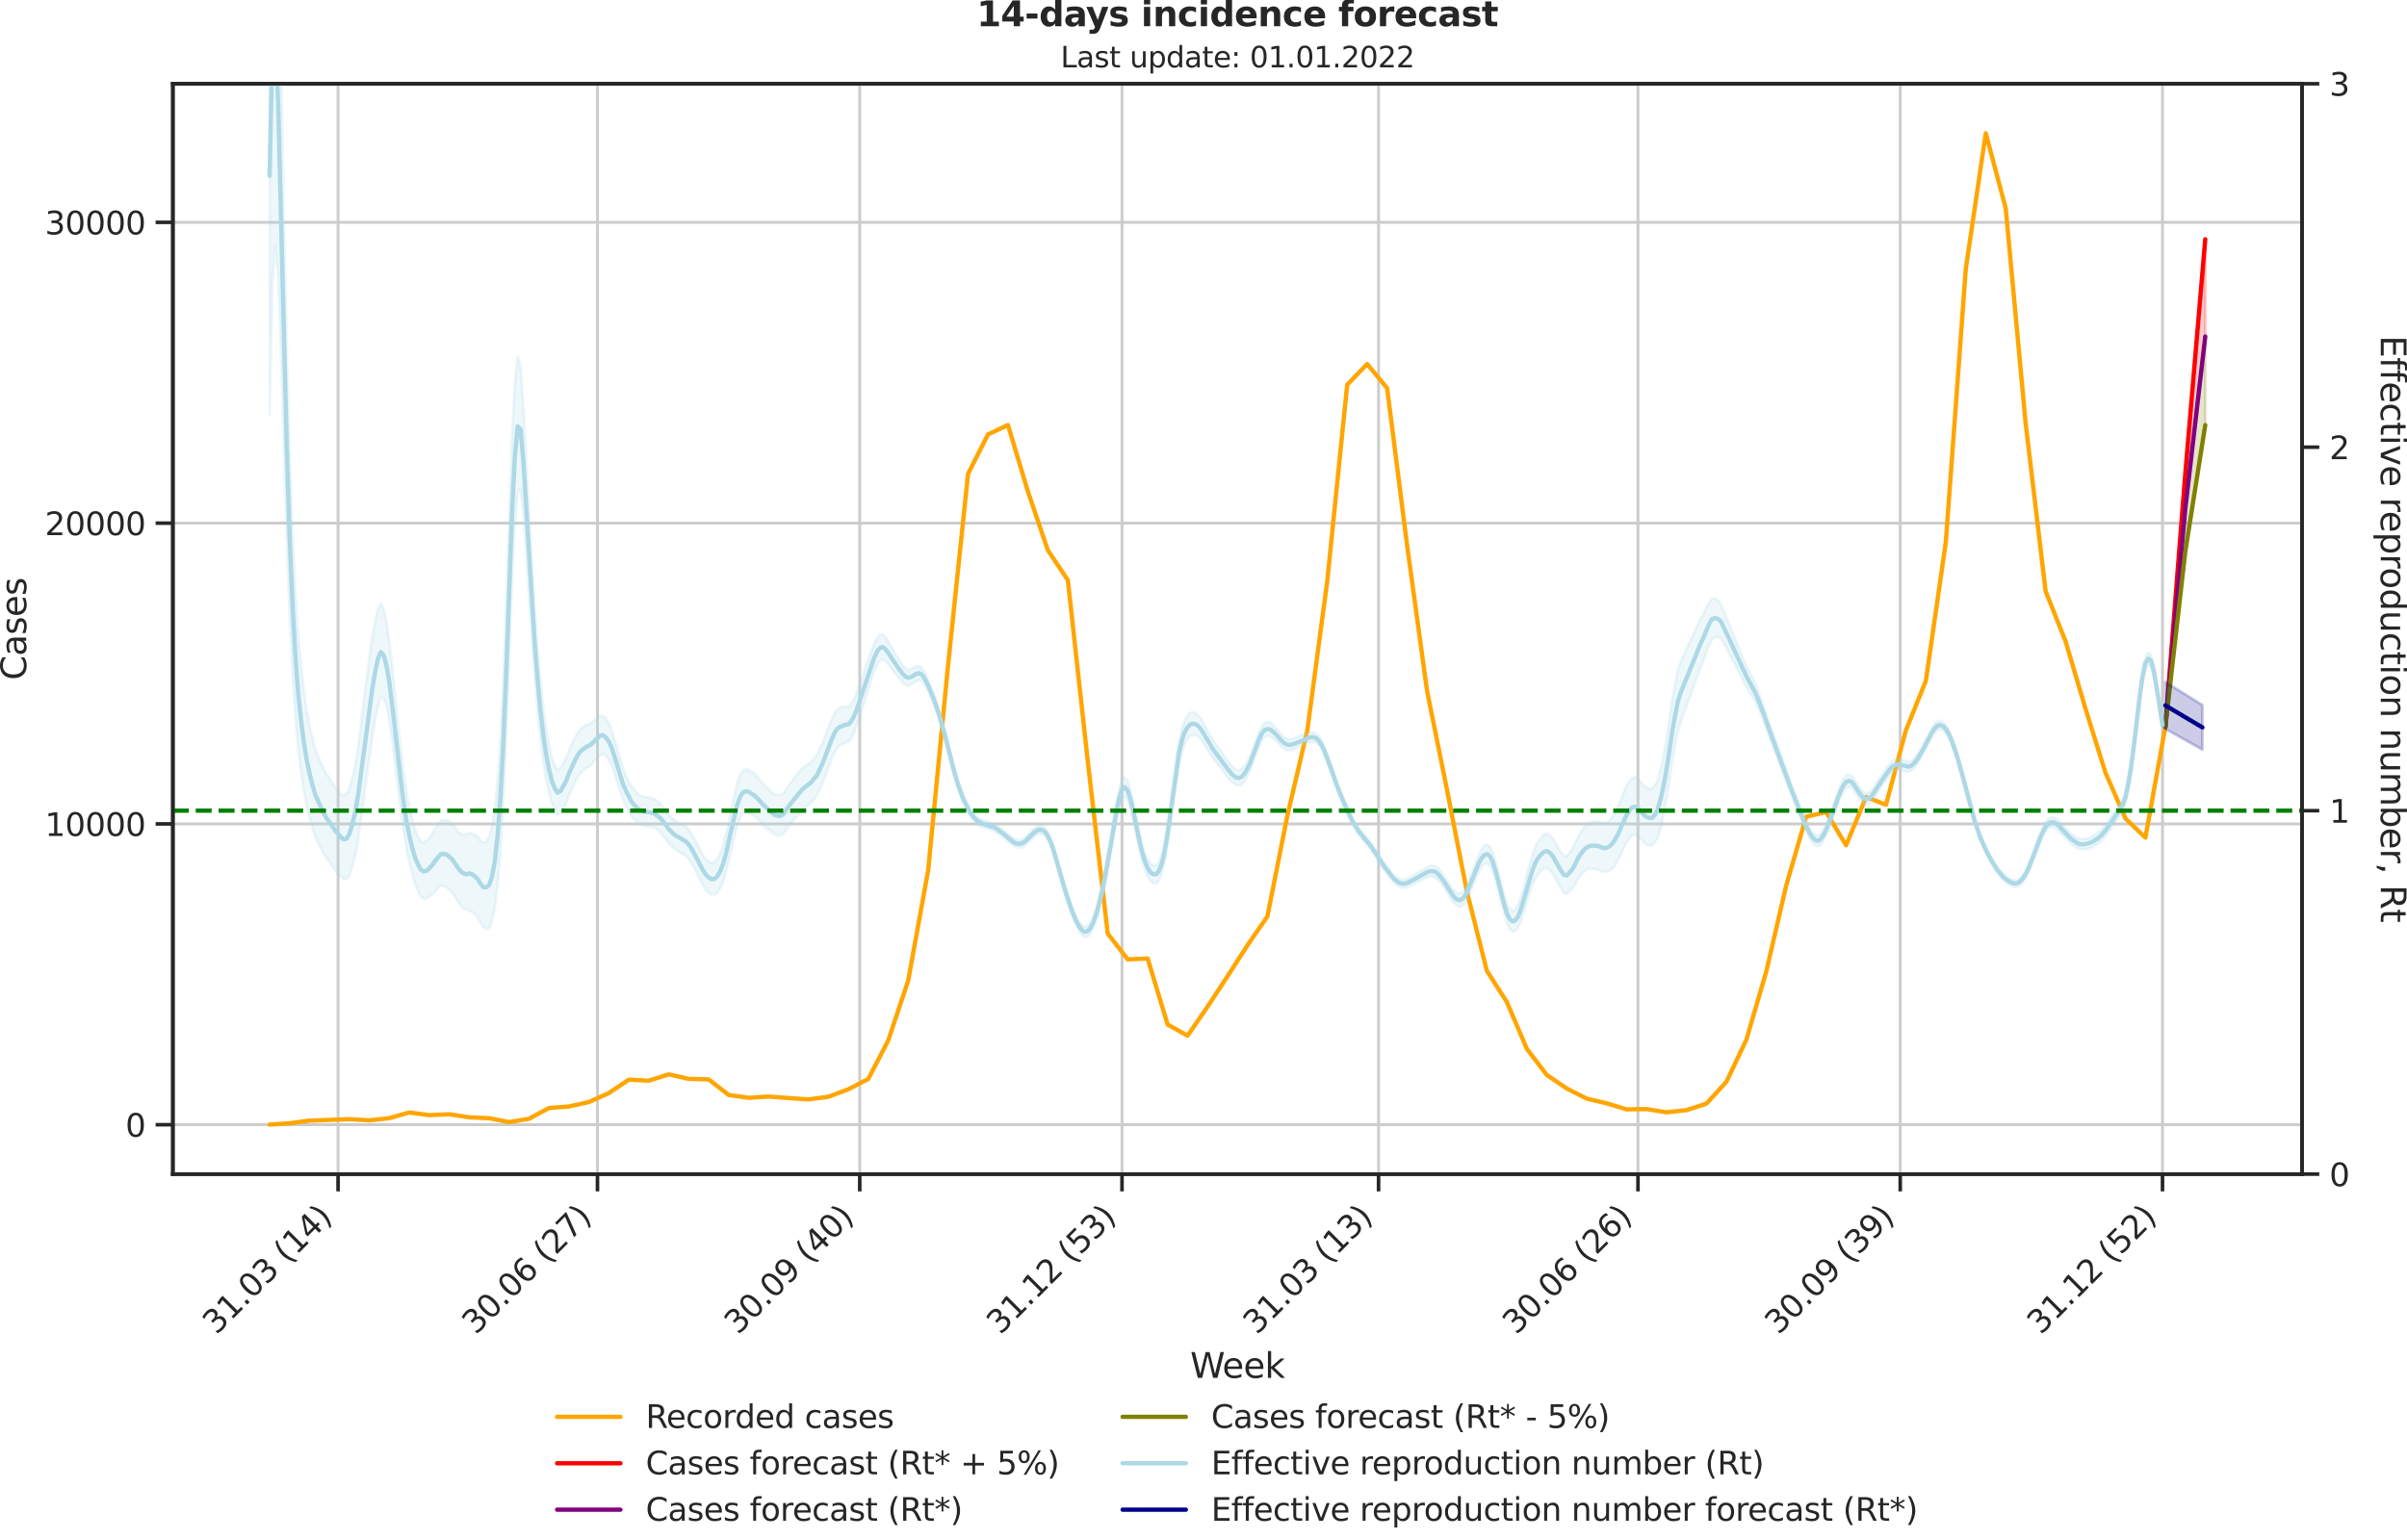 <?xml version="1.0" encoding="utf-8" standalone="no"?>
<!DOCTYPE svg PUBLIC "-//W3C//DTD SVG 1.1//EN"
  "http://www.w3.org/Graphics/SVG/1.1/DTD/svg11.dtd">
<svg xmlns:xlink="http://www.w3.org/1999/xlink" width="836.966pt" height="535.652pt" viewBox="0 0 836.966 535.652" xmlns="http://www.w3.org/2000/svg" version="1.1">
 <defs>
  <style type="text/css">*{stroke-linejoin: round; stroke-linecap: butt}</style>
 </defs>
 <g id="figure_1">
  <g id="patch_1">
   <path d="M -0 535.652 
L 836.966 535.652 
L 836.966 0 
L -0 0 
L -0 535.652 
z
" style="fill: none"/>
  </g>
  <g id="axes_1">
   <g id="patch_2">
    <path d="M 60.108 408.402 
L 800.467 408.402 
L 800.467 29.118 
L 60.108 29.118 
L 60.108 408.402 
z
" style="fill: none"/>
   </g>
   <g id="matplotlib.axis_1">
    <g id="xtick_1">
     <g id="line2d_1">
      <path d="M 117.55 408.402 
L 117.55 29.118 
" clip-path="url(#pc893b19654)" style="fill: none; stroke: #cccccc; stroke-linecap: round"/>
     </g>
     <g id="line2d_2">
      <defs>
       <path id="m45c9e3c8b8" d="M 0 0 
L 0 6 
" style="stroke: #262626; stroke-width: 1.25"/>
      </defs>
      <g>
       <use xlink:href="#m45c9e3c8b8" x="117.55" y="408.402" style="fill: #262626; stroke: #262626; stroke-width: 1.25"/>
      </g>
     </g>
     <g id="text_1">
      <!-- 31.03 (14) -->
      <g style="fill: #262626" transform="translate(75.226 464.519)rotate(-45)scale(0.11 -0.11)">
       <defs>
        <path id="DejaVuSans-33" d="M 2597 2516 
Q 3050 2419 3304 2112 
Q 3559 1806 3559 1356 
Q 3559 666 3084 287 
Q 2609 -91 1734 -91 
Q 1441 -91 1130 -33 
Q 819 25 488 141 
L 488 750 
Q 750 597 1062 519 
Q 1375 441 1716 441 
Q 2309 441 2620 675 
Q 2931 909 2931 1356 
Q 2931 1769 2642 2001 
Q 2353 2234 1838 2234 
L 1294 2234 
L 1294 2753 
L 1863 2753 
Q 2328 2753 2575 2939 
Q 2822 3125 2822 3475 
Q 2822 3834 2567 4026 
Q 2313 4219 1838 4219 
Q 1578 4219 1281 4162 
Q 984 4106 628 3988 
L 628 4550 
Q 988 4650 1302 4700 
Q 1616 4750 1894 4750 
Q 2613 4750 3031 4423 
Q 3450 4097 3450 3541 
Q 3450 3153 3228 2886 
Q 3006 2619 2597 2516 
z
" transform="scale(0.016)"/>
        <path id="DejaVuSans-31" d="M 794 531 
L 1825 531 
L 1825 4091 
L 703 3866 
L 703 4441 
L 1819 4666 
L 2450 4666 
L 2450 531 
L 3481 531 
L 3481 0 
L 794 0 
L 794 531 
z
" transform="scale(0.016)"/>
        <path id="DejaVuSans-2e" d="M 684 794 
L 1344 794 
L 1344 0 
L 684 0 
L 684 794 
z
" transform="scale(0.016)"/>
        <path id="DejaVuSans-30" d="M 2034 4250 
Q 1547 4250 1301 3770 
Q 1056 3291 1056 2328 
Q 1056 1369 1301 889 
Q 1547 409 2034 409 
Q 2525 409 2770 889 
Q 3016 1369 3016 2328 
Q 3016 3291 2770 3770 
Q 2525 4250 2034 4250 
z
M 2034 4750 
Q 2819 4750 3233 4129 
Q 3647 3509 3647 2328 
Q 3647 1150 3233 529 
Q 2819 -91 2034 -91 
Q 1250 -91 836 529 
Q 422 1150 422 2328 
Q 422 3509 836 4129 
Q 1250 4750 2034 4750 
z
" transform="scale(0.016)"/>
        <path id="DejaVuSans-20" transform="scale(0.016)"/>
        <path id="DejaVuSans-28" d="M 1984 4856 
Q 1566 4138 1362 3434 
Q 1159 2731 1159 2009 
Q 1159 1288 1364 580 
Q 1569 -128 1984 -844 
L 1484 -844 
Q 1016 -109 783 600 
Q 550 1309 550 2009 
Q 550 2706 781 3412 
Q 1013 4119 1484 4856 
L 1984 4856 
z
" transform="scale(0.016)"/>
        <path id="DejaVuSans-34" d="M 2419 4116 
L 825 1625 
L 2419 1625 
L 2419 4116 
z
M 2253 4666 
L 3047 4666 
L 3047 1625 
L 3713 1625 
L 3713 1100 
L 3047 1100 
L 3047 0 
L 2419 0 
L 2419 1100 
L 313 1100 
L 313 1709 
L 2253 4666 
z
" transform="scale(0.016)"/>
        <path id="DejaVuSans-29" d="M 513 4856 
L 1013 4856 
Q 1481 4119 1714 3412 
Q 1947 2706 1947 2009 
Q 1947 1309 1714 600 
Q 1481 -109 1013 -844 
L 513 -844 
Q 928 -128 1133 580 
Q 1338 1288 1338 2009 
Q 1338 2731 1133 3434 
Q 928 4138 513 4856 
z
" transform="scale(0.016)"/>
       </defs>
       <use xlink:href="#DejaVuSans-33"/>
       <use xlink:href="#DejaVuSans-31" x="63.623"/>
       <use xlink:href="#DejaVuSans-2e" x="127.246"/>
       <use xlink:href="#DejaVuSans-30" x="159.033"/>
       <use xlink:href="#DejaVuSans-33" x="222.656"/>
       <use xlink:href="#DejaVuSans-20" x="286.279"/>
       <use xlink:href="#DejaVuSans-28" x="318.066"/>
       <use xlink:href="#DejaVuSans-31" x="357.08"/>
       <use xlink:href="#DejaVuSans-34" x="420.703"/>
       <use xlink:href="#DejaVuSans-29" x="484.326"/>
      </g>
     </g>
    </g>
    <g id="xtick_2">
     <g id="line2d_3">
      <path d="M 207.753 408.402 
L 207.753 29.118 
" clip-path="url(#pc893b19654)" style="fill: none; stroke: #cccccc; stroke-linecap: round"/>
     </g>
     <g id="line2d_4">
      <g>
       <use xlink:href="#m45c9e3c8b8" x="207.753" y="408.402" style="fill: #262626; stroke: #262626; stroke-width: 1.25"/>
      </g>
     </g>
     <g id="text_2">
      <!-- 30.06 (27) -->
      <g style="fill: #262626" transform="translate(165.429 464.519)rotate(-45)scale(0.11 -0.11)">
       <defs>
        <path id="DejaVuSans-36" d="M 2113 2584 
Q 1688 2584 1439 2293 
Q 1191 2003 1191 1497 
Q 1191 994 1439 701 
Q 1688 409 2113 409 
Q 2538 409 2786 701 
Q 3034 994 3034 1497 
Q 3034 2003 2786 2293 
Q 2538 2584 2113 2584 
z
M 3366 4563 
L 3366 3988 
Q 3128 4100 2886 4159 
Q 2644 4219 2406 4219 
Q 1781 4219 1451 3797 
Q 1122 3375 1075 2522 
Q 1259 2794 1537 2939 
Q 1816 3084 2150 3084 
Q 2853 3084 3261 2657 
Q 3669 2231 3669 1497 
Q 3669 778 3244 343 
Q 2819 -91 2113 -91 
Q 1303 -91 875 529 
Q 447 1150 447 2328 
Q 447 3434 972 4092 
Q 1497 4750 2381 4750 
Q 2619 4750 2861 4703 
Q 3103 4656 3366 4563 
z
" transform="scale(0.016)"/>
        <path id="DejaVuSans-32" d="M 1228 531 
L 3431 531 
L 3431 0 
L 469 0 
L 469 531 
Q 828 903 1448 1529 
Q 2069 2156 2228 2338 
Q 2531 2678 2651 2914 
Q 2772 3150 2772 3378 
Q 2772 3750 2511 3984 
Q 2250 4219 1831 4219 
Q 1534 4219 1204 4116 
Q 875 4013 500 3803 
L 500 4441 
Q 881 4594 1212 4672 
Q 1544 4750 1819 4750 
Q 2544 4750 2975 4387 
Q 3406 4025 3406 3419 
Q 3406 3131 3298 2873 
Q 3191 2616 2906 2266 
Q 2828 2175 2409 1742 
Q 1991 1309 1228 531 
z
" transform="scale(0.016)"/>
        <path id="DejaVuSans-37" d="M 525 4666 
L 3525 4666 
L 3525 4397 
L 1831 0 
L 1172 0 
L 2766 4134 
L 525 4134 
L 525 4666 
z
" transform="scale(0.016)"/>
       </defs>
       <use xlink:href="#DejaVuSans-33"/>
       <use xlink:href="#DejaVuSans-30" x="63.623"/>
       <use xlink:href="#DejaVuSans-2e" x="127.246"/>
       <use xlink:href="#DejaVuSans-30" x="159.033"/>
       <use xlink:href="#DejaVuSans-36" x="222.656"/>
       <use xlink:href="#DejaVuSans-20" x="286.279"/>
       <use xlink:href="#DejaVuSans-28" x="318.066"/>
       <use xlink:href="#DejaVuSans-32" x="357.08"/>
       <use xlink:href="#DejaVuSans-37" x="420.703"/>
       <use xlink:href="#DejaVuSans-29" x="484.326"/>
      </g>
     </g>
    </g>
    <g id="xtick_3">
     <g id="line2d_5">
      <path d="M 298.948 408.402 
L 298.948 29.118 
" clip-path="url(#pc893b19654)" style="fill: none; stroke: #cccccc; stroke-linecap: round"/>
     </g>
     <g id="line2d_6">
      <g>
       <use xlink:href="#m45c9e3c8b8" x="298.948" y="408.402" style="fill: #262626; stroke: #262626; stroke-width: 1.25"/>
      </g>
     </g>
     <g id="text_3">
      <!-- 30.09 (40) -->
      <g style="fill: #262626" transform="translate(256.623 464.519)rotate(-45)scale(0.11 -0.11)">
       <defs>
        <path id="DejaVuSans-39" d="M 703 97 
L 703 672 
Q 941 559 1184 500 
Q 1428 441 1663 441 
Q 2288 441 2617 861 
Q 2947 1281 2994 2138 
Q 2813 1869 2534 1725 
Q 2256 1581 1919 1581 
Q 1219 1581 811 2004 
Q 403 2428 403 3163 
Q 403 3881 828 4315 
Q 1253 4750 1959 4750 
Q 2769 4750 3195 4129 
Q 3622 3509 3622 2328 
Q 3622 1225 3098 567 
Q 2575 -91 1691 -91 
Q 1453 -91 1209 -44 
Q 966 3 703 97 
z
M 1959 2075 
Q 2384 2075 2632 2365 
Q 2881 2656 2881 3163 
Q 2881 3666 2632 3958 
Q 2384 4250 1959 4250 
Q 1534 4250 1286 3958 
Q 1038 3666 1038 3163 
Q 1038 2656 1286 2365 
Q 1534 2075 1959 2075 
z
" transform="scale(0.016)"/>
       </defs>
       <use xlink:href="#DejaVuSans-33"/>
       <use xlink:href="#DejaVuSans-30" x="63.623"/>
       <use xlink:href="#DejaVuSans-2e" x="127.246"/>
       <use xlink:href="#DejaVuSans-30" x="159.033"/>
       <use xlink:href="#DejaVuSans-39" x="222.656"/>
       <use xlink:href="#DejaVuSans-20" x="286.279"/>
       <use xlink:href="#DejaVuSans-28" x="318.066"/>
       <use xlink:href="#DejaVuSans-34" x="357.08"/>
       <use xlink:href="#DejaVuSans-30" x="420.703"/>
       <use xlink:href="#DejaVuSans-29" x="484.326"/>
      </g>
     </g>
    </g>
    <g id="xtick_4">
     <g id="line2d_7">
      <path d="M 390.142 408.402 
L 390.142 29.118 
" clip-path="url(#pc893b19654)" style="fill: none; stroke: #cccccc; stroke-linecap: round"/>
     </g>
     <g id="line2d_8">
      <g>
       <use xlink:href="#m45c9e3c8b8" x="390.142" y="408.402" style="fill: #262626; stroke: #262626; stroke-width: 1.25"/>
      </g>
     </g>
     <g id="text_4">
      <!-- 31.12 (53) -->
      <g style="fill: #262626" transform="translate(347.818 464.519)rotate(-45)scale(0.11 -0.11)">
       <defs>
        <path id="DejaVuSans-35" d="M 691 4666 
L 3169 4666 
L 3169 4134 
L 1269 4134 
L 1269 2991 
Q 1406 3038 1543 3061 
Q 1681 3084 1819 3084 
Q 2600 3084 3056 2656 
Q 3513 2228 3513 1497 
Q 3513 744 3044 326 
Q 2575 -91 1722 -91 
Q 1428 -91 1123 -41 
Q 819 9 494 109 
L 494 744 
Q 775 591 1075 516 
Q 1375 441 1709 441 
Q 2250 441 2565 725 
Q 2881 1009 2881 1497 
Q 2881 1984 2565 2268 
Q 2250 2553 1709 2553 
Q 1456 2553 1204 2497 
Q 953 2441 691 2322 
L 691 4666 
z
" transform="scale(0.016)"/>
       </defs>
       <use xlink:href="#DejaVuSans-33"/>
       <use xlink:href="#DejaVuSans-31" x="63.623"/>
       <use xlink:href="#DejaVuSans-2e" x="127.246"/>
       <use xlink:href="#DejaVuSans-31" x="159.033"/>
       <use xlink:href="#DejaVuSans-32" x="222.656"/>
       <use xlink:href="#DejaVuSans-20" x="286.279"/>
       <use xlink:href="#DejaVuSans-28" x="318.066"/>
       <use xlink:href="#DejaVuSans-35" x="357.08"/>
       <use xlink:href="#DejaVuSans-33" x="420.703"/>
       <use xlink:href="#DejaVuSans-29" x="484.326"/>
      </g>
     </g>
    </g>
    <g id="xtick_5">
     <g id="line2d_9">
      <path d="M 479.354 408.402 
L 479.354 29.118 
" clip-path="url(#pc893b19654)" style="fill: none; stroke: #cccccc; stroke-linecap: round"/>
     </g>
     <g id="line2d_10">
      <g>
       <use xlink:href="#m45c9e3c8b8" x="479.354" y="408.402" style="fill: #262626; stroke: #262626; stroke-width: 1.25"/>
      </g>
     </g>
     <g id="text_5">
      <!-- 31.03 (13) -->
      <g style="fill: #262626" transform="translate(437.03 464.519)rotate(-45)scale(0.11 -0.11)">
       <use xlink:href="#DejaVuSans-33"/>
       <use xlink:href="#DejaVuSans-31" x="63.623"/>
       <use xlink:href="#DejaVuSans-2e" x="127.246"/>
       <use xlink:href="#DejaVuSans-30" x="159.033"/>
       <use xlink:href="#DejaVuSans-33" x="222.656"/>
       <use xlink:href="#DejaVuSans-20" x="286.279"/>
       <use xlink:href="#DejaVuSans-28" x="318.066"/>
       <use xlink:href="#DejaVuSans-31" x="357.08"/>
       <use xlink:href="#DejaVuSans-33" x="420.703"/>
       <use xlink:href="#DejaVuSans-29" x="484.326"/>
      </g>
     </g>
    </g>
    <g id="xtick_6">
     <g id="line2d_11">
      <path d="M 569.557 408.402 
L 569.557 29.118 
" clip-path="url(#pc893b19654)" style="fill: none; stroke: #cccccc; stroke-linecap: round"/>
     </g>
     <g id="line2d_12">
      <g>
       <use xlink:href="#m45c9e3c8b8" x="569.557" y="408.402" style="fill: #262626; stroke: #262626; stroke-width: 1.25"/>
      </g>
     </g>
     <g id="text_6">
      <!-- 30.06 (26) -->
      <g style="fill: #262626" transform="translate(527.233 464.519)rotate(-45)scale(0.11 -0.11)">
       <use xlink:href="#DejaVuSans-33"/>
       <use xlink:href="#DejaVuSans-30" x="63.623"/>
       <use xlink:href="#DejaVuSans-2e" x="127.246"/>
       <use xlink:href="#DejaVuSans-30" x="159.033"/>
       <use xlink:href="#DejaVuSans-36" x="222.656"/>
       <use xlink:href="#DejaVuSans-20" x="286.279"/>
       <use xlink:href="#DejaVuSans-28" x="318.066"/>
       <use xlink:href="#DejaVuSans-32" x="357.08"/>
       <use xlink:href="#DejaVuSans-36" x="420.703"/>
       <use xlink:href="#DejaVuSans-29" x="484.326"/>
      </g>
     </g>
    </g>
    <g id="xtick_7">
     <g id="line2d_13">
      <path d="M 660.752 408.402 
L 660.752 29.118 
" clip-path="url(#pc893b19654)" style="fill: none; stroke: #cccccc; stroke-linecap: round"/>
     </g>
     <g id="line2d_14">
      <g>
       <use xlink:href="#m45c9e3c8b8" x="660.752" y="408.402" style="fill: #262626; stroke: #262626; stroke-width: 1.25"/>
      </g>
     </g>
     <g id="text_7">
      <!-- 30.09 (39) -->
      <g style="fill: #262626" transform="translate(618.427 464.519)rotate(-45)scale(0.11 -0.11)">
       <use xlink:href="#DejaVuSans-33"/>
       <use xlink:href="#DejaVuSans-30" x="63.623"/>
       <use xlink:href="#DejaVuSans-2e" x="127.246"/>
       <use xlink:href="#DejaVuSans-30" x="159.033"/>
       <use xlink:href="#DejaVuSans-39" x="222.656"/>
       <use xlink:href="#DejaVuSans-20" x="286.279"/>
       <use xlink:href="#DejaVuSans-28" x="318.066"/>
       <use xlink:href="#DejaVuSans-33" x="357.08"/>
       <use xlink:href="#DejaVuSans-39" x="420.703"/>
       <use xlink:href="#DejaVuSans-29" x="484.326"/>
      </g>
     </g>
    </g>
    <g id="xtick_8">
     <g id="line2d_15">
      <path d="M 751.946 408.402 
L 751.946 29.118 
" clip-path="url(#pc893b19654)" style="fill: none; stroke: #cccccc; stroke-linecap: round"/>
     </g>
     <g id="line2d_16">
      <g>
       <use xlink:href="#m45c9e3c8b8" x="751.946" y="408.402" style="fill: #262626; stroke: #262626; stroke-width: 1.25"/>
      </g>
     </g>
     <g id="text_8">
      <!-- 31.12 (52) -->
      <g style="fill: #262626" transform="translate(709.622 464.519)rotate(-45)scale(0.11 -0.11)">
       <use xlink:href="#DejaVuSans-33"/>
       <use xlink:href="#DejaVuSans-31" x="63.623"/>
       <use xlink:href="#DejaVuSans-2e" x="127.246"/>
       <use xlink:href="#DejaVuSans-31" x="159.033"/>
       <use xlink:href="#DejaVuSans-32" x="222.656"/>
       <use xlink:href="#DejaVuSans-20" x="286.279"/>
       <use xlink:href="#DejaVuSans-28" x="318.066"/>
       <use xlink:href="#DejaVuSans-35" x="357.08"/>
       <use xlink:href="#DejaVuSans-32" x="420.703"/>
       <use xlink:href="#DejaVuSans-29" x="484.326"/>
      </g>
     </g>
    </g>
    <g id="text_9">
     <!-- Week -->
     <g style="fill: #262626" transform="translate(413.849 479.255)scale(0.12 -0.12)">
      <defs>
       <path id="DejaVuSans-57" d="M 213 4666 
L 850 4666 
L 1831 722 
L 2809 4666 
L 3519 4666 
L 4500 722 
L 5478 4666 
L 6119 4666 
L 4947 0 
L 4153 0 
L 3169 4050 
L 2175 0 
L 1381 0 
L 213 4666 
z
" transform="scale(0.016)"/>
       <path id="DejaVuSans-65" d="M 3597 1894 
L 3597 1613 
L 953 1613 
Q 991 1019 1311 708 
Q 1631 397 2203 397 
Q 2534 397 2845 478 
Q 3156 559 3463 722 
L 3463 178 
Q 3153 47 2828 -22 
Q 2503 -91 2169 -91 
Q 1331 -91 842 396 
Q 353 884 353 1716 
Q 353 2575 817 3079 
Q 1281 3584 2069 3584 
Q 2775 3584 3186 3129 
Q 3597 2675 3597 1894 
z
M 3022 2063 
Q 3016 2534 2758 2815 
Q 2500 3097 2075 3097 
Q 1594 3097 1305 2825 
Q 1016 2553 972 2059 
L 3022 2063 
z
" transform="scale(0.016)"/>
       <path id="DejaVuSans-6b" d="M 581 4863 
L 1159 4863 
L 1159 1991 
L 2875 3500 
L 3609 3500 
L 1753 1863 
L 3688 0 
L 2938 0 
L 1159 1709 
L 1159 0 
L 581 0 
L 581 4863 
z
" transform="scale(0.016)"/>
      </defs>
      <use xlink:href="#DejaVuSans-57"/>
      <use xlink:href="#DejaVuSans-65" x="93.002"/>
      <use xlink:href="#DejaVuSans-65" x="154.525"/>
      <use xlink:href="#DejaVuSans-6b" x="216.049"/>
     </g>
    </g>
   </g>
   <g id="matplotlib.axis_2">
    <g id="ytick_1">
     <g id="line2d_17">
      <path d="M 60.108 391.204 
L 800.467 391.204 
" clip-path="url(#pc893b19654)" style="fill: none; stroke: #cccccc; stroke-linecap: round"/>
     </g>
     <g id="line2d_18">
      <defs>
       <path id="m180e1e2bd5" d="M 0 0 
L -6 0 
" style="stroke: #262626; stroke-width: 1.25"/>
      </defs>
      <g>
       <use xlink:href="#m180e1e2bd5" x="60.108" y="391.204" style="fill: #262626; stroke: #262626; stroke-width: 1.25"/>
      </g>
     </g>
     <g id="text_10">
      <!-- 0 -->
      <g style="fill: #262626" transform="translate(43.609 395.383)scale(0.11 -0.11)">
       <use xlink:href="#DejaVuSans-30"/>
      </g>
     </g>
    </g>
    <g id="ytick_2">
     <g id="line2d_19">
      <path d="M 60.108 286.585 
L 800.467 286.585 
" clip-path="url(#pc893b19654)" style="fill: none; stroke: #cccccc; stroke-linecap: round"/>
     </g>
     <g id="line2d_20">
      <g>
       <use xlink:href="#m180e1e2bd5" x="60.108" y="286.585" style="fill: #262626; stroke: #262626; stroke-width: 1.25"/>
      </g>
     </g>
     <g id="text_11">
      <!-- 10000 -->
      <g style="fill: #262626" transform="translate(15.614 290.764)scale(0.11 -0.11)">
       <use xlink:href="#DejaVuSans-31"/>
       <use xlink:href="#DejaVuSans-30" x="63.623"/>
       <use xlink:href="#DejaVuSans-30" x="127.246"/>
       <use xlink:href="#DejaVuSans-30" x="190.869"/>
       <use xlink:href="#DejaVuSans-30" x="254.492"/>
      </g>
     </g>
    </g>
    <g id="ytick_3">
     <g id="line2d_21">
      <path d="M 60.108 181.966 
L 800.467 181.966 
" clip-path="url(#pc893b19654)" style="fill: none; stroke: #cccccc; stroke-linecap: round"/>
     </g>
     <g id="line2d_22">
      <g>
       <use xlink:href="#m180e1e2bd5" x="60.108" y="181.966" style="fill: #262626; stroke: #262626; stroke-width: 1.25"/>
      </g>
     </g>
     <g id="text_12">
      <!-- 20000 -->
      <g style="fill: #262626" transform="translate(15.614 186.145)scale(0.11 -0.11)">
       <use xlink:href="#DejaVuSans-32"/>
       <use xlink:href="#DejaVuSans-30" x="63.623"/>
       <use xlink:href="#DejaVuSans-30" x="127.246"/>
       <use xlink:href="#DejaVuSans-30" x="190.869"/>
       <use xlink:href="#DejaVuSans-30" x="254.492"/>
      </g>
     </g>
    </g>
    <g id="ytick_4">
     <g id="line2d_23">
      <path d="M 60.108 77.346 
L 800.467 77.346 
" clip-path="url(#pc893b19654)" style="fill: none; stroke: #cccccc; stroke-linecap: round"/>
     </g>
     <g id="line2d_24">
      <g>
       <use xlink:href="#m180e1e2bd5" x="60.108" y="77.346" style="fill: #262626; stroke: #262626; stroke-width: 1.25"/>
      </g>
     </g>
     <g id="text_13">
      <!-- 30000 -->
      <g style="fill: #262626" transform="translate(15.614 81.526)scale(0.11 -0.11)">
       <use xlink:href="#DejaVuSans-33"/>
       <use xlink:href="#DejaVuSans-30" x="63.623"/>
       <use xlink:href="#DejaVuSans-30" x="127.246"/>
       <use xlink:href="#DejaVuSans-30" x="190.869"/>
       <use xlink:href="#DejaVuSans-30" x="254.492"/>
      </g>
     </g>
    </g>
    <g id="text_14">
     <!-- Cases -->
     <g style="fill: #262626" transform="translate(9.118 236.57)rotate(-90)scale(0.12 -0.12)">
      <defs>
       <path id="DejaVuSans-43" d="M 4122 4306 
L 4122 3641 
Q 3803 3938 3442 4084 
Q 3081 4231 2675 4231 
Q 1875 4231 1450 3742 
Q 1025 3253 1025 2328 
Q 1025 1406 1450 917 
Q 1875 428 2675 428 
Q 3081 428 3442 575 
Q 3803 722 4122 1019 
L 4122 359 
Q 3791 134 3420 21 
Q 3050 -91 2638 -91 
Q 1578 -91 968 557 
Q 359 1206 359 2328 
Q 359 3453 968 4101 
Q 1578 4750 2638 4750 
Q 3056 4750 3426 4639 
Q 3797 4528 4122 4306 
z
" transform="scale(0.016)"/>
       <path id="DejaVuSans-61" d="M 2194 1759 
Q 1497 1759 1228 1600 
Q 959 1441 959 1056 
Q 959 750 1161 570 
Q 1363 391 1709 391 
Q 2188 391 2477 730 
Q 2766 1069 2766 1631 
L 2766 1759 
L 2194 1759 
z
M 3341 1997 
L 3341 0 
L 2766 0 
L 2766 531 
Q 2569 213 2275 61 
Q 1981 -91 1556 -91 
Q 1019 -91 701 211 
Q 384 513 384 1019 
Q 384 1609 779 1909 
Q 1175 2209 1959 2209 
L 2766 2209 
L 2766 2266 
Q 2766 2663 2505 2880 
Q 2244 3097 1772 3097 
Q 1472 3097 1187 3025 
Q 903 2953 641 2809 
L 641 3341 
Q 956 3463 1253 3523 
Q 1550 3584 1831 3584 
Q 2591 3584 2966 3190 
Q 3341 2797 3341 1997 
z
" transform="scale(0.016)"/>
       <path id="DejaVuSans-73" d="M 2834 3397 
L 2834 2853 
Q 2591 2978 2328 3040 
Q 2066 3103 1784 3103 
Q 1356 3103 1142 2972 
Q 928 2841 928 2578 
Q 928 2378 1081 2264 
Q 1234 2150 1697 2047 
L 1894 2003 
Q 2506 1872 2764 1633 
Q 3022 1394 3022 966 
Q 3022 478 2636 193 
Q 2250 -91 1575 -91 
Q 1294 -91 989 -36 
Q 684 19 347 128 
L 347 722 
Q 666 556 975 473 
Q 1284 391 1588 391 
Q 1994 391 2212 530 
Q 2431 669 2431 922 
Q 2431 1156 2273 1281 
Q 2116 1406 1581 1522 
L 1381 1569 
Q 847 1681 609 1914 
Q 372 2147 372 2553 
Q 372 3047 722 3315 
Q 1072 3584 1716 3584 
Q 2034 3584 2315 3537 
Q 2597 3491 2834 3397 
z
" transform="scale(0.016)"/>
      </defs>
      <use xlink:href="#DejaVuSans-43"/>
      <use xlink:href="#DejaVuSans-61" x="69.824"/>
      <use xlink:href="#DejaVuSans-73" x="131.104"/>
      <use xlink:href="#DejaVuSans-65" x="183.203"/>
      <use xlink:href="#DejaVuSans-73" x="244.727"/>
     </g>
    </g>
   </g>
   <g id="PolyCollection_1">
    <defs>
     <path id="mc7424adc5b" d="M 752.937 -282.817 
L 752.937 -282.817 
L 759.876 -370.938 
L 766.815 -452.431 
L 766.815 -418.597 
L 766.815 -418.597 
L 759.876 -358.687 
L 752.937 -282.817 
z
" style="stroke: #ff0000; stroke-opacity: 0.2"/>
    </defs>
    <g clip-path="url(#pc893b19654)">
     <use xlink:href="#mc7424adc5b" x="0" y="535.652" style="fill: #ff0000; fill-opacity: 0.2; stroke: #ff0000; stroke-opacity: 0.2"/>
    </g>
   </g>
   <g id="PolyCollection_2">
    <defs>
     <path id="m39f78949db" d="M 752.937 -282.817 
L 752.937 -282.817 
L 759.876 -358.687 
L 766.815 -418.597 
L 766.815 -387.79 
L 766.815 -387.79 
L 759.876 -343.799 
L 752.937 -282.817 
z
" style="stroke: #808000; stroke-opacity: 0.2"/>
    </defs>
    <g clip-path="url(#pc893b19654)">
     <use xlink:href="#m39f78949db" x="0" y="535.652" style="fill: #808000; fill-opacity: 0.2; stroke: #808000; stroke-opacity: 0.2"/>
    </g>
   </g>
   <g id="line2d_25">
    <path d="M 93.76 391.162 
L 100.699 390.712 
L 107.638 389.781 
L 114.576 389.54 
L 121.515 389.268 
L 128.454 389.697 
L 135.392 388.913 
L 142.331 386.956 
L 149.27 387.877 
L 156.209 387.574 
L 163.147 388.63 
L 170.086 388.944 
L 177.025 390.304 
L 183.963 389.132 
L 190.902 385.397 
L 197.841 384.864 
L 204.78 383.326 
L 211.718 380.198 
L 218.657 375.532 
L 225.596 375.898 
L 232.534 373.691 
L 239.473 375.26 
L 246.412 375.438 
L 253.35 380.846 
L 260.289 381.851 
L 267.228 381.401 
L 274.167 381.935 
L 281.105 382.405 
L 288.044 381.495 
L 294.983 378.88 
L 301.921 375.291 
L 308.86 361.9 
L 315.799 341.102 
L 322.738 302.759 
L 329.676 231.325 
L 336.615 164.798 
L 343.554 151.103 
L 350.492 147.839 
L 357.431 170.981 
L 364.37 191.413 
L 371.308 201.76 
L 378.247 264.855 
L 385.186 324.718 
L 392.125 333.705 
L 399.063 333.391 
L 406.002 356.366 
L 412.941 360.237 
L 419.879 350.172 
L 426.818 339.585 
L 433.757 328.809 
L 440.696 318.776 
L 447.634 283.791 
L 454.573 254.1 
L 461.512 202.188 
L 468.45 133.82 
L 475.389 126.622 
L 482.328 135.002 
L 489.267 189.582 
L 496.205 240.218 
L 503.144 274.689 
L 510.083 310.166 
L 517.021 337.691 
L 523.96 348.519 
L 530.899 364.798 
L 537.837 373.879 
L 544.776 378.597 
L 551.715 382.123 
L 558.654 383.765 
L 565.592 385.868 
L 572.531 385.774 
L 579.47 386.893 
L 586.408 386.14 
L 593.347 383.891 
L 600.286 376.296 
L 607.225 361.712 
L 614.163 337.963 
L 621.102 308.042 
L 628.041 284.105 
L 634.979 282.431 
L 641.918 294.013 
L 648.857 277.242 
L 655.795 279.92 
L 662.734 253.985 
L 669.673 236.786 
L 676.612 188.473 
L 683.55 93.521 
L 690.489 46.358 
L 697.428 72.419 
L 704.366 147.305 
L 711.305 205.651 
L 718.244 223.05 
L 725.183 246.557 
L 732.121 268.779 
L 739.06 284.691 
L 745.999 291.345 
L 752.937 252.835 
" clip-path="url(#pc893b19654)" style="fill: none; stroke: #ffa500; stroke-width: 1.5; stroke-linecap: round"/>
   </g>
   <g id="line2d_26">
    <path d="M 752.937 252.835 
L 759.876 164.714 
L 766.815 83.221 
" clip-path="url(#pc893b19654)" style="fill: none; stroke: #ff0000; stroke-width: 1.5; stroke-linecap: round"/>
   </g>
   <g id="line2d_27">
    <path d="M 752.937 252.835 
L 759.876 176.965 
L 766.815 117.055 
" clip-path="url(#pc893b19654)" style="fill: none; stroke: #800080; stroke-width: 1.5; stroke-linecap: round"/>
   </g>
   <g id="line2d_28">
    <path d="M 752.937 252.835 
L 759.876 191.852 
L 766.815 147.862 
" clip-path="url(#pc893b19654)" style="fill: none; stroke: #808000; stroke-width: 1.5; stroke-linecap: round"/>
   </g>
   <g id="patch_3">
    <path d="M 60.108 408.402 
L 60.108 29.118 
" style="fill: none; stroke: #262626; stroke-width: 1.25; stroke-linejoin: miter; stroke-linecap: square"/>
   </g>
   <g id="patch_4">
    <path d="M 800.467 408.402 
L 800.467 29.118 
" style="fill: none; stroke: #262626; stroke-width: 1.25; stroke-linejoin: miter; stroke-linecap: square"/>
   </g>
   <g id="patch_5">
    <path d="M 60.108 408.402 
L 800.467 408.402 
" style="fill: none; stroke: #262626; stroke-width: 1.25; stroke-linejoin: miter; stroke-linecap: square"/>
   </g>
   <g id="patch_6">
    <path d="M 60.108 29.118 
L 800.467 29.118 
" style="fill: none; stroke: #262626; stroke-width: 1.25; stroke-linejoin: miter; stroke-linecap: square"/>
   </g>
   <g id="text_15">
    <!-- Last update: 01.01.2022 -->
    <g style="fill: #262626" transform="translate(368.789 23.429)scale(0.1 -0.1)">
     <defs>
      <path id="DejaVuSans-4c" d="M 628 4666 
L 1259 4666 
L 1259 531 
L 3531 531 
L 3531 0 
L 628 0 
L 628 4666 
z
" transform="scale(0.016)"/>
      <path id="DejaVuSans-74" d="M 1172 4494 
L 1172 3500 
L 2356 3500 
L 2356 3053 
L 1172 3053 
L 1172 1153 
Q 1172 725 1289 603 
Q 1406 481 1766 481 
L 2356 481 
L 2356 0 
L 1766 0 
Q 1100 0 847 248 
Q 594 497 594 1153 
L 594 3053 
L 172 3053 
L 172 3500 
L 594 3500 
L 594 4494 
L 1172 4494 
z
" transform="scale(0.016)"/>
      <path id="DejaVuSans-75" d="M 544 1381 
L 544 3500 
L 1119 3500 
L 1119 1403 
Q 1119 906 1312 657 
Q 1506 409 1894 409 
Q 2359 409 2629 706 
Q 2900 1003 2900 1516 
L 2900 3500 
L 3475 3500 
L 3475 0 
L 2900 0 
L 2900 538 
Q 2691 219 2414 64 
Q 2138 -91 1772 -91 
Q 1169 -91 856 284 
Q 544 659 544 1381 
z
M 1991 3584 
L 1991 3584 
z
" transform="scale(0.016)"/>
      <path id="DejaVuSans-70" d="M 1159 525 
L 1159 -1331 
L 581 -1331 
L 581 3500 
L 1159 3500 
L 1159 2969 
Q 1341 3281 1617 3432 
Q 1894 3584 2278 3584 
Q 2916 3584 3314 3078 
Q 3713 2572 3713 1747 
Q 3713 922 3314 415 
Q 2916 -91 2278 -91 
Q 1894 -91 1617 61 
Q 1341 213 1159 525 
z
M 3116 1747 
Q 3116 2381 2855 2742 
Q 2594 3103 2138 3103 
Q 1681 3103 1420 2742 
Q 1159 2381 1159 1747 
Q 1159 1113 1420 752 
Q 1681 391 2138 391 
Q 2594 391 2855 752 
Q 3116 1113 3116 1747 
z
" transform="scale(0.016)"/>
      <path id="DejaVuSans-64" d="M 2906 2969 
L 2906 4863 
L 3481 4863 
L 3481 0 
L 2906 0 
L 2906 525 
Q 2725 213 2448 61 
Q 2172 -91 1784 -91 
Q 1150 -91 751 415 
Q 353 922 353 1747 
Q 353 2572 751 3078 
Q 1150 3584 1784 3584 
Q 2172 3584 2448 3432 
Q 2725 3281 2906 2969 
z
M 947 1747 
Q 947 1113 1208 752 
Q 1469 391 1925 391 
Q 2381 391 2643 752 
Q 2906 1113 2906 1747 
Q 2906 2381 2643 2742 
Q 2381 3103 1925 3103 
Q 1469 3103 1208 2742 
Q 947 2381 947 1747 
z
" transform="scale(0.016)"/>
      <path id="DejaVuSans-3a" d="M 750 794 
L 1409 794 
L 1409 0 
L 750 0 
L 750 794 
z
M 750 3309 
L 1409 3309 
L 1409 2516 
L 750 2516 
L 750 3309 
z
" transform="scale(0.016)"/>
     </defs>
     <use xlink:href="#DejaVuSans-4c"/>
     <use xlink:href="#DejaVuSans-61" x="55.713"/>
     <use xlink:href="#DejaVuSans-73" x="116.992"/>
     <use xlink:href="#DejaVuSans-74" x="169.092"/>
     <use xlink:href="#DejaVuSans-20" x="208.301"/>
     <use xlink:href="#DejaVuSans-75" x="240.088"/>
     <use xlink:href="#DejaVuSans-70" x="303.467"/>
     <use xlink:href="#DejaVuSans-64" x="366.943"/>
     <use xlink:href="#DejaVuSans-61" x="430.42"/>
     <use xlink:href="#DejaVuSans-74" x="491.699"/>
     <use xlink:href="#DejaVuSans-65" x="530.908"/>
     <use xlink:href="#DejaVuSans-3a" x="592.432"/>
     <use xlink:href="#DejaVuSans-20" x="626.123"/>
     <use xlink:href="#DejaVuSans-30" x="657.91"/>
     <use xlink:href="#DejaVuSans-31" x="721.533"/>
     <use xlink:href="#DejaVuSans-2e" x="785.156"/>
     <use xlink:href="#DejaVuSans-30" x="816.943"/>
     <use xlink:href="#DejaVuSans-31" x="880.566"/>
     <use xlink:href="#DejaVuSans-2e" x="944.189"/>
     <use xlink:href="#DejaVuSans-32" x="975.977"/>
     <use xlink:href="#DejaVuSans-30" x="1039.6"/>
     <use xlink:href="#DejaVuSans-32" x="1103.223"/>
     <use xlink:href="#DejaVuSans-32" x="1166.846"/>
    </g>
   </g>
   <g id="text_16">
    <!-- 14-days incidence forecast -->
    <g style="fill: #262626" transform="translate(339.623 9.118)scale(0.12 -0.12)">
     <defs>
      <path id="DejaVuSans-Bold-31" d="M 750 831 
L 1813 831 
L 1813 3847 
L 722 3622 
L 722 4441 
L 1806 4666 
L 2950 4666 
L 2950 831 
L 4013 831 
L 4013 0 
L 750 0 
L 750 831 
z
" transform="scale(0.016)"/>
      <path id="DejaVuSans-Bold-34" d="M 2356 3675 
L 1038 1722 
L 2356 1722 
L 2356 3675 
z
M 2156 4666 
L 3494 4666 
L 3494 1722 
L 4159 1722 
L 4159 850 
L 3494 850 
L 3494 0 
L 2356 0 
L 2356 850 
L 288 850 
L 288 1881 
L 2156 4666 
z
" transform="scale(0.016)"/>
      <path id="DejaVuSans-Bold-2d" d="M 347 2297 
L 2309 2297 
L 2309 1388 
L 347 1388 
L 347 2297 
z
" transform="scale(0.016)"/>
      <path id="DejaVuSans-Bold-64" d="M 2919 2988 
L 2919 4863 
L 4044 4863 
L 4044 0 
L 2919 0 
L 2919 506 
Q 2688 197 2409 53 
Q 2131 -91 1766 -91 
Q 1119 -91 703 423 
Q 288 938 288 1747 
Q 288 2556 703 3070 
Q 1119 3584 1766 3584 
Q 2128 3584 2408 3439 
Q 2688 3294 2919 2988 
z
M 2181 722 
Q 2541 722 2730 984 
Q 2919 1247 2919 1747 
Q 2919 2247 2730 2509 
Q 2541 2772 2181 2772 
Q 1825 2772 1636 2509 
Q 1447 2247 1447 1747 
Q 1447 1247 1636 984 
Q 1825 722 2181 722 
z
" transform="scale(0.016)"/>
      <path id="DejaVuSans-Bold-61" d="M 2106 1575 
Q 1756 1575 1579 1456 
Q 1403 1338 1403 1106 
Q 1403 894 1545 773 
Q 1688 653 1941 653 
Q 2256 653 2472 879 
Q 2688 1106 2688 1447 
L 2688 1575 
L 2106 1575 
z
M 3816 1997 
L 3816 0 
L 2688 0 
L 2688 519 
Q 2463 200 2181 54 
Q 1900 -91 1497 -91 
Q 953 -91 614 226 
Q 275 544 275 1050 
Q 275 1666 698 1953 
Q 1122 2241 2028 2241 
L 2688 2241 
L 2688 2328 
Q 2688 2594 2478 2717 
Q 2269 2841 1825 2841 
Q 1466 2841 1156 2769 
Q 847 2697 581 2553 
L 581 3406 
Q 941 3494 1303 3539 
Q 1666 3584 2028 3584 
Q 2975 3584 3395 3211 
Q 3816 2838 3816 1997 
z
" transform="scale(0.016)"/>
      <path id="DejaVuSans-Bold-79" d="M 78 3500 
L 1197 3500 
L 2138 1125 
L 2938 3500 
L 4056 3500 
L 2584 -331 
Q 2363 -916 2067 -1148 
Q 1772 -1381 1288 -1381 
L 641 -1381 
L 641 -647 
L 991 -647 
Q 1275 -647 1404 -556 
Q 1534 -466 1606 -231 
L 1638 -134 
L 78 3500 
z
" transform="scale(0.016)"/>
      <path id="DejaVuSans-Bold-73" d="M 3272 3391 
L 3272 2541 
Q 2913 2691 2578 2766 
Q 2244 2841 1947 2841 
Q 1628 2841 1473 2761 
Q 1319 2681 1319 2516 
Q 1319 2381 1436 2309 
Q 1553 2238 1856 2203 
L 2053 2175 
Q 2913 2066 3209 1816 
Q 3506 1566 3506 1031 
Q 3506 472 3093 190 
Q 2681 -91 1863 -91 
Q 1516 -91 1145 -36 
Q 775 19 384 128 
L 384 978 
Q 719 816 1070 734 
Q 1422 653 1784 653 
Q 2113 653 2278 743 
Q 2444 834 2444 1013 
Q 2444 1163 2330 1236 
Q 2216 1309 1875 1350 
L 1678 1375 
Q 931 1469 631 1722 
Q 331 1975 331 2491 
Q 331 3047 712 3315 
Q 1094 3584 1881 3584 
Q 2191 3584 2531 3537 
Q 2872 3491 3272 3391 
z
" transform="scale(0.016)"/>
      <path id="DejaVuSans-Bold-20" transform="scale(0.016)"/>
      <path id="DejaVuSans-Bold-69" d="M 538 3500 
L 1656 3500 
L 1656 0 
L 538 0 
L 538 3500 
z
M 538 4863 
L 1656 4863 
L 1656 3950 
L 538 3950 
L 538 4863 
z
" transform="scale(0.016)"/>
      <path id="DejaVuSans-Bold-6e" d="M 4056 2131 
L 4056 0 
L 2931 0 
L 2931 347 
L 2931 1631 
Q 2931 2084 2911 2256 
Q 2891 2428 2841 2509 
Q 2775 2619 2662 2680 
Q 2550 2741 2406 2741 
Q 2056 2741 1856 2470 
Q 1656 2200 1656 1722 
L 1656 0 
L 538 0 
L 538 3500 
L 1656 3500 
L 1656 2988 
Q 1909 3294 2193 3439 
Q 2478 3584 2822 3584 
Q 3428 3584 3742 3212 
Q 4056 2841 4056 2131 
z
" transform="scale(0.016)"/>
      <path id="DejaVuSans-Bold-63" d="M 3366 3391 
L 3366 2478 
Q 3138 2634 2908 2709 
Q 2678 2784 2431 2784 
Q 1963 2784 1702 2511 
Q 1441 2238 1441 1747 
Q 1441 1256 1702 982 
Q 1963 709 2431 709 
Q 2694 709 2930 787 
Q 3166 866 3366 1019 
L 3366 103 
Q 3103 6 2833 -42 
Q 2563 -91 2291 -91 
Q 1344 -91 809 395 
Q 275 881 275 1747 
Q 275 2613 809 3098 
Q 1344 3584 2291 3584 
Q 2566 3584 2833 3536 
Q 3100 3488 3366 3391 
z
" transform="scale(0.016)"/>
      <path id="DejaVuSans-Bold-65" d="M 4031 1759 
L 4031 1441 
L 1416 1441 
Q 1456 1047 1700 850 
Q 1944 653 2381 653 
Q 2734 653 3104 758 
Q 3475 863 3866 1075 
L 3866 213 
Q 3469 63 3072 -14 
Q 2675 -91 2278 -91 
Q 1328 -91 801 392 
Q 275 875 275 1747 
Q 275 2603 792 3093 
Q 1309 3584 2216 3584 
Q 3041 3584 3536 3087 
Q 4031 2591 4031 1759 
z
M 2881 2131 
Q 2881 2450 2695 2645 
Q 2509 2841 2209 2841 
Q 1884 2841 1681 2658 
Q 1478 2475 1428 2131 
L 2881 2131 
z
" transform="scale(0.016)"/>
      <path id="DejaVuSans-Bold-66" d="M 2841 4863 
L 2841 4128 
L 2222 4128 
Q 1984 4128 1890 4042 
Q 1797 3956 1797 3744 
L 1797 3500 
L 2753 3500 
L 2753 2700 
L 1797 2700 
L 1797 0 
L 678 0 
L 678 2700 
L 122 2700 
L 122 3500 
L 678 3500 
L 678 3744 
Q 678 4316 997 4589 
Q 1316 4863 1984 4863 
L 2841 4863 
z
" transform="scale(0.016)"/>
      <path id="DejaVuSans-Bold-6f" d="M 2203 2784 
Q 1831 2784 1636 2517 
Q 1441 2250 1441 1747 
Q 1441 1244 1636 976 
Q 1831 709 2203 709 
Q 2569 709 2762 976 
Q 2956 1244 2956 1747 
Q 2956 2250 2762 2517 
Q 2569 2784 2203 2784 
z
M 2203 3584 
Q 3106 3584 3614 3096 
Q 4122 2609 4122 1747 
Q 4122 884 3614 396 
Q 3106 -91 2203 -91 
Q 1297 -91 786 396 
Q 275 884 275 1747 
Q 275 2609 786 3096 
Q 1297 3584 2203 3584 
z
" transform="scale(0.016)"/>
      <path id="DejaVuSans-Bold-72" d="M 3138 2547 
Q 2991 2616 2845 2648 
Q 2700 2681 2553 2681 
Q 2122 2681 1889 2404 
Q 1656 2128 1656 1613 
L 1656 0 
L 538 0 
L 538 3500 
L 1656 3500 
L 1656 2925 
Q 1872 3269 2151 3426 
Q 2431 3584 2822 3584 
Q 2878 3584 2943 3579 
Q 3009 3575 3134 3559 
L 3138 2547 
z
" transform="scale(0.016)"/>
      <path id="DejaVuSans-Bold-74" d="M 1759 4494 
L 1759 3500 
L 2913 3500 
L 2913 2700 
L 1759 2700 
L 1759 1216 
Q 1759 972 1856 886 
Q 1953 800 2241 800 
L 2816 800 
L 2816 0 
L 1856 0 
Q 1194 0 917 276 
Q 641 553 641 1216 
L 641 2700 
L 84 2700 
L 84 3500 
L 641 3500 
L 641 4494 
L 1759 4494 
z
" transform="scale(0.016)"/>
     </defs>
     <use xlink:href="#DejaVuSans-Bold-31"/>
     <use xlink:href="#DejaVuSans-Bold-34" x="69.58"/>
     <use xlink:href="#DejaVuSans-Bold-2d" x="139.16"/>
     <use xlink:href="#DejaVuSans-Bold-64" x="180.664"/>
     <use xlink:href="#DejaVuSans-Bold-61" x="252.246"/>
     <use xlink:href="#DejaVuSans-Bold-79" x="316.602"/>
     <use xlink:href="#DejaVuSans-Bold-73" x="381.787"/>
     <use xlink:href="#DejaVuSans-Bold-20" x="441.309"/>
     <use xlink:href="#DejaVuSans-Bold-69" x="476.123"/>
     <use xlink:href="#DejaVuSans-Bold-6e" x="510.4"/>
     <use xlink:href="#DejaVuSans-Bold-63" x="581.592"/>
     <use xlink:href="#DejaVuSans-Bold-69" x="640.869"/>
     <use xlink:href="#DejaVuSans-Bold-64" x="675.146"/>
     <use xlink:href="#DejaVuSans-Bold-65" x="746.729"/>
     <use xlink:href="#DejaVuSans-Bold-6e" x="814.551"/>
     <use xlink:href="#DejaVuSans-Bold-63" x="885.742"/>
     <use xlink:href="#DejaVuSans-Bold-65" x="945.02"/>
     <use xlink:href="#DejaVuSans-Bold-20" x="1012.842"/>
     <use xlink:href="#DejaVuSans-Bold-66" x="1047.656"/>
     <use xlink:href="#DejaVuSans-Bold-6f" x="1091.162"/>
     <use xlink:href="#DejaVuSans-Bold-72" x="1159.863"/>
     <use xlink:href="#DejaVuSans-Bold-65" x="1209.18"/>
     <use xlink:href="#DejaVuSans-Bold-63" x="1277.002"/>
     <use xlink:href="#DejaVuSans-Bold-61" x="1336.279"/>
     <use xlink:href="#DejaVuSans-Bold-73" x="1403.76"/>
     <use xlink:href="#DejaVuSans-Bold-74" x="1463.281"/>
    </g>
   </g>
  </g>
  <g id="axes_2">
   <g id="matplotlib.axis_3">
    <g id="ytick_5">
     <g id="line2d_29">
      <defs>
       <path id="m7fef9f6a5e" d="M 0 0 
L 6 0 
" style="stroke: #262626; stroke-width: 1.25"/>
      </defs>
      <g>
       <use xlink:href="#m7fef9f6a5e" x="800.467" y="408.402" style="fill: #262626; stroke: #262626; stroke-width: 1.25"/>
      </g>
     </g>
     <g id="text_17">
      <!-- 0 -->
      <g style="fill: #262626" transform="translate(809.967 412.581)scale(0.11 -0.11)">
       <use xlink:href="#DejaVuSans-30"/>
      </g>
     </g>
    </g>
    <g id="ytick_6">
     <g id="line2d_30">
      <g>
       <use xlink:href="#m7fef9f6a5e" x="800.467" y="281.974" style="fill: #262626; stroke: #262626; stroke-width: 1.25"/>
      </g>
     </g>
     <g id="text_18">
      <!-- 1 -->
      <g style="fill: #262626" transform="translate(809.967 286.153)scale(0.11 -0.11)">
       <use xlink:href="#DejaVuSans-31"/>
      </g>
     </g>
    </g>
    <g id="ytick_7">
     <g id="line2d_31">
      <g>
       <use xlink:href="#m7fef9f6a5e" x="800.467" y="155.546" style="fill: #262626; stroke: #262626; stroke-width: 1.25"/>
      </g>
     </g>
     <g id="text_19">
      <!-- 2 -->
      <g style="fill: #262626" transform="translate(809.967 159.725)scale(0.11 -0.11)">
       <use xlink:href="#DejaVuSans-32"/>
      </g>
     </g>
    </g>
    <g id="ytick_8">
     <g id="line2d_32">
      <g>
       <use xlink:href="#m7fef9f6a5e" x="800.467" y="29.118" style="fill: #262626; stroke: #262626; stroke-width: 1.25"/>
      </g>
     </g>
     <g id="text_20">
      <!-- 3 -->
      <g style="fill: #262626" transform="translate(809.967 33.297)scale(0.11 -0.11)">
       <use xlink:href="#DejaVuSans-33"/>
      </g>
     </g>
    </g>
    <g id="text_21">
     <!-- Effective reproduction number, Rt -->
     <g style="fill: #262626" transform="translate(827.848 116.687)rotate(-270)scale(0.12 -0.12)">
      <defs>
       <path id="DejaVuSans-45" d="M 628 4666 
L 3578 4666 
L 3578 4134 
L 1259 4134 
L 1259 2753 
L 3481 2753 
L 3481 2222 
L 1259 2222 
L 1259 531 
L 3634 531 
L 3634 0 
L 628 0 
L 628 4666 
z
" transform="scale(0.016)"/>
       <path id="DejaVuSans-66" d="M 2375 4863 
L 2375 4384 
L 1825 4384 
Q 1516 4384 1395 4259 
Q 1275 4134 1275 3809 
L 1275 3500 
L 2222 3500 
L 2222 3053 
L 1275 3053 
L 1275 0 
L 697 0 
L 697 3053 
L 147 3053 
L 147 3500 
L 697 3500 
L 697 3744 
Q 697 4328 969 4595 
Q 1241 4863 1831 4863 
L 2375 4863 
z
" transform="scale(0.016)"/>
       <path id="DejaVuSans-63" d="M 3122 3366 
L 3122 2828 
Q 2878 2963 2633 3030 
Q 2388 3097 2138 3097 
Q 1578 3097 1268 2742 
Q 959 2388 959 1747 
Q 959 1106 1268 751 
Q 1578 397 2138 397 
Q 2388 397 2633 464 
Q 2878 531 3122 666 
L 3122 134 
Q 2881 22 2623 -34 
Q 2366 -91 2075 -91 
Q 1284 -91 818 406 
Q 353 903 353 1747 
Q 353 2603 823 3093 
Q 1294 3584 2113 3584 
Q 2378 3584 2631 3529 
Q 2884 3475 3122 3366 
z
" transform="scale(0.016)"/>
       <path id="DejaVuSans-69" d="M 603 3500 
L 1178 3500 
L 1178 0 
L 603 0 
L 603 3500 
z
M 603 4863 
L 1178 4863 
L 1178 4134 
L 603 4134 
L 603 4863 
z
" transform="scale(0.016)"/>
       <path id="DejaVuSans-76" d="M 191 3500 
L 800 3500 
L 1894 563 
L 2988 3500 
L 3597 3500 
L 2284 0 
L 1503 0 
L 191 3500 
z
" transform="scale(0.016)"/>
       <path id="DejaVuSans-72" d="M 2631 2963 
Q 2534 3019 2420 3045 
Q 2306 3072 2169 3072 
Q 1681 3072 1420 2755 
Q 1159 2438 1159 1844 
L 1159 0 
L 581 0 
L 581 3500 
L 1159 3500 
L 1159 2956 
Q 1341 3275 1631 3429 
Q 1922 3584 2338 3584 
Q 2397 3584 2469 3576 
Q 2541 3569 2628 3553 
L 2631 2963 
z
" transform="scale(0.016)"/>
       <path id="DejaVuSans-6f" d="M 1959 3097 
Q 1497 3097 1228 2736 
Q 959 2375 959 1747 
Q 959 1119 1226 758 
Q 1494 397 1959 397 
Q 2419 397 2687 759 
Q 2956 1122 2956 1747 
Q 2956 2369 2687 2733 
Q 2419 3097 1959 3097 
z
M 1959 3584 
Q 2709 3584 3137 3096 
Q 3566 2609 3566 1747 
Q 3566 888 3137 398 
Q 2709 -91 1959 -91 
Q 1206 -91 779 398 
Q 353 888 353 1747 
Q 353 2609 779 3096 
Q 1206 3584 1959 3584 
z
" transform="scale(0.016)"/>
       <path id="DejaVuSans-6e" d="M 3513 2113 
L 3513 0 
L 2938 0 
L 2938 2094 
Q 2938 2591 2744 2837 
Q 2550 3084 2163 3084 
Q 1697 3084 1428 2787 
Q 1159 2491 1159 1978 
L 1159 0 
L 581 0 
L 581 3500 
L 1159 3500 
L 1159 2956 
Q 1366 3272 1645 3428 
Q 1925 3584 2291 3584 
Q 2894 3584 3203 3211 
Q 3513 2838 3513 2113 
z
" transform="scale(0.016)"/>
       <path id="DejaVuSans-6d" d="M 3328 2828 
Q 3544 3216 3844 3400 
Q 4144 3584 4550 3584 
Q 5097 3584 5394 3201 
Q 5691 2819 5691 2113 
L 5691 0 
L 5113 0 
L 5113 2094 
Q 5113 2597 4934 2840 
Q 4756 3084 4391 3084 
Q 3944 3084 3684 2787 
Q 3425 2491 3425 1978 
L 3425 0 
L 2847 0 
L 2847 2094 
Q 2847 2600 2669 2842 
Q 2491 3084 2119 3084 
Q 1678 3084 1418 2786 
Q 1159 2488 1159 1978 
L 1159 0 
L 581 0 
L 581 3500 
L 1159 3500 
L 1159 2956 
Q 1356 3278 1631 3431 
Q 1906 3584 2284 3584 
Q 2666 3584 2933 3390 
Q 3200 3197 3328 2828 
z
" transform="scale(0.016)"/>
       <path id="DejaVuSans-62" d="M 3116 1747 
Q 3116 2381 2855 2742 
Q 2594 3103 2138 3103 
Q 1681 3103 1420 2742 
Q 1159 2381 1159 1747 
Q 1159 1113 1420 752 
Q 1681 391 2138 391 
Q 2594 391 2855 752 
Q 3116 1113 3116 1747 
z
M 1159 2969 
Q 1341 3281 1617 3432 
Q 1894 3584 2278 3584 
Q 2916 3584 3314 3078 
Q 3713 2572 3713 1747 
Q 3713 922 3314 415 
Q 2916 -91 2278 -91 
Q 1894 -91 1617 61 
Q 1341 213 1159 525 
L 1159 0 
L 581 0 
L 581 4863 
L 1159 4863 
L 1159 2969 
z
" transform="scale(0.016)"/>
       <path id="DejaVuSans-2c" d="M 750 794 
L 1409 794 
L 1409 256 
L 897 -744 
L 494 -744 
L 750 256 
L 750 794 
z
" transform="scale(0.016)"/>
       <path id="DejaVuSans-52" d="M 2841 2188 
Q 3044 2119 3236 1894 
Q 3428 1669 3622 1275 
L 4263 0 
L 3584 0 
L 2988 1197 
Q 2756 1666 2539 1819 
Q 2322 1972 1947 1972 
L 1259 1972 
L 1259 0 
L 628 0 
L 628 4666 
L 2053 4666 
Q 2853 4666 3247 4331 
Q 3641 3997 3641 3322 
Q 3641 2881 3436 2590 
Q 3231 2300 2841 2188 
z
M 1259 4147 
L 1259 2491 
L 2053 2491 
Q 2509 2491 2742 2702 
Q 2975 2913 2975 3322 
Q 2975 3731 2742 3939 
Q 2509 4147 2053 4147 
L 1259 4147 
z
" transform="scale(0.016)"/>
      </defs>
      <use xlink:href="#DejaVuSans-45"/>
      <use xlink:href="#DejaVuSans-66" x="63.184"/>
      <use xlink:href="#DejaVuSans-66" x="98.389"/>
      <use xlink:href="#DejaVuSans-65" x="133.594"/>
      <use xlink:href="#DejaVuSans-63" x="195.117"/>
      <use xlink:href="#DejaVuSans-74" x="250.098"/>
      <use xlink:href="#DejaVuSans-69" x="289.307"/>
      <use xlink:href="#DejaVuSans-76" x="317.09"/>
      <use xlink:href="#DejaVuSans-65" x="376.27"/>
      <use xlink:href="#DejaVuSans-20" x="437.793"/>
      <use xlink:href="#DejaVuSans-72" x="469.58"/>
      <use xlink:href="#DejaVuSans-65" x="508.443"/>
      <use xlink:href="#DejaVuSans-70" x="569.967"/>
      <use xlink:href="#DejaVuSans-72" x="633.443"/>
      <use xlink:href="#DejaVuSans-6f" x="672.307"/>
      <use xlink:href="#DejaVuSans-64" x="733.488"/>
      <use xlink:href="#DejaVuSans-75" x="796.965"/>
      <use xlink:href="#DejaVuSans-63" x="860.344"/>
      <use xlink:href="#DejaVuSans-74" x="915.324"/>
      <use xlink:href="#DejaVuSans-69" x="954.533"/>
      <use xlink:href="#DejaVuSans-6f" x="982.316"/>
      <use xlink:href="#DejaVuSans-6e" x="1043.498"/>
      <use xlink:href="#DejaVuSans-20" x="1106.877"/>
      <use xlink:href="#DejaVuSans-6e" x="1138.664"/>
      <use xlink:href="#DejaVuSans-75" x="1202.043"/>
      <use xlink:href="#DejaVuSans-6d" x="1265.422"/>
      <use xlink:href="#DejaVuSans-62" x="1362.834"/>
      <use xlink:href="#DejaVuSans-65" x="1426.311"/>
      <use xlink:href="#DejaVuSans-72" x="1487.834"/>
      <use xlink:href="#DejaVuSans-2c" x="1528.947"/>
      <use xlink:href="#DejaVuSans-20" x="1560.734"/>
      <use xlink:href="#DejaVuSans-52" x="1592.521"/>
      <use xlink:href="#DejaVuSans-74" x="1662.004"/>
     </g>
    </g>
   </g>
   <g id="PolyCollection_3">
    <defs>
     <path id="ma19161fd7c" d="M 93.76 -578.701 
L 93.76 -391.417 
L 94.751 -437.717 
L 95.743 -450.163 
L 96.734 -440.131 
L 97.725 -411.518 
L 98.716 -377.69 
L 99.708 -347.815 
L 100.699 -322.096 
L 101.69 -301.674 
L 102.681 -286.41 
L 103.673 -275.296 
L 104.664 -267.085 
L 105.655 -260.643 
L 106.646 -255.328 
L 107.638 -251.175 
L 108.629 -247.634 
L 109.62 -244.699 
L 110.611 -242.558 
L 111.603 -240.546 
L 112.594 -238.555 
L 113.585 -237.02 
L 114.576 -235.962 
L 115.568 -234.274 
L 116.559 -233.023 
L 117.55 -231.528 
L 118.541 -230.706 
L 119.533 -229.885 
L 120.524 -229.902 
L 121.515 -231.259 
L 122.506 -234.205 
L 123.498 -237.956 
L 124.489 -243.172 
L 125.48 -250.139 
L 126.471 -257.673 
L 127.463 -265.018 
L 128.454 -272.25 
L 129.445 -279.012 
L 130.436 -285.2 
L 131.427 -290.162 
L 132.419 -293.272 
L 133.41 -292.683 
L 134.401 -289.953 
L 135.392 -284.897 
L 136.384 -278.18 
L 137.375 -269.986 
L 138.366 -261.468 
L 139.357 -253.672 
L 140.349 -246.548 
L 141.34 -240.316 
L 142.331 -235.519 
L 143.322 -231.655 
L 144.314 -228.144 
L 145.305 -225.708 
L 146.296 -223.857 
L 147.287 -223.109 
L 148.279 -223.171 
L 149.27 -223.776 
L 150.261 -224.505 
L 151.252 -225.577 
L 152.244 -226.68 
L 153.235 -227.501 
L 154.226 -227.443 
L 155.217 -227.186 
L 156.209 -226.175 
L 157.2 -225.133 
L 158.191 -223.689 
L 159.182 -222.173 
L 160.174 -220.727 
L 161.165 -219.613 
L 162.156 -219.254 
L 163.147 -218.93 
L 164.139 -218.395 
L 165.13 -217.719 
L 166.121 -216.229 
L 167.112 -214.639 
L 168.104 -213.119 
L 169.095 -212.545 
L 170.086 -212.693 
L 171.077 -215.407 
L 172.068 -219.66 
L 173.06 -227.955 
L 174.051 -239.954 
L 175.042 -257.144 
L 176.033 -279.465 
L 177.025 -305.139 
L 178.016 -332.349 
L 179.007 -352.808 
L 179.998 -364.362 
L 180.99 -365.531 
L 181.981 -356.888 
L 182.972 -343.224 
L 183.963 -327.823 
L 184.955 -313.283 
L 185.946 -299.862 
L 186.937 -288.46 
L 187.928 -278.695 
L 188.92 -270.84 
L 189.911 -264.572 
L 190.902 -259.882 
L 191.893 -256.098 
L 192.885 -253.617 
L 193.876 -252.258 
L 194.867 -252.761 
L 195.858 -254.361 
L 196.85 -256.374 
L 197.841 -259.001 
L 198.832 -261.157 
L 199.823 -263.294 
L 200.815 -265.091 
L 201.806 -266.746 
L 202.797 -267.619 
L 203.788 -268.474 
L 204.78 -268.931 
L 205.771 -269.845 
L 206.762 -271.138 
L 207.753 -272.206 
L 208.745 -273.084 
L 209.736 -273.438 
L 210.727 -272.685 
L 211.718 -271.471 
L 212.709 -269.411 
L 213.701 -266.589 
L 214.692 -263.451 
L 215.683 -260.256 
L 216.674 -257.437 
L 217.666 -255.25 
L 218.657 -253.451 
L 219.648 -251.645 
L 220.639 -250.527 
L 221.631 -249.542 
L 222.622 -248.879 
L 223.613 -248.451 
L 224.604 -248.356 
L 225.596 -248.13 
L 226.587 -248.058 
L 227.578 -247.71 
L 228.569 -247.004 
L 229.561 -246.154 
L 230.552 -245.105 
L 231.543 -243.676 
L 232.534 -242.408 
L 233.526 -241.426 
L 234.517 -240.394 
L 235.508 -239.767 
L 236.499 -239.163 
L 237.491 -238.556 
L 238.482 -237.946 
L 239.473 -236.936 
L 240.464 -235.319 
L 241.456 -233.577 
L 242.447 -231.617 
L 243.438 -229.624 
L 244.429 -227.786 
L 245.421 -226.187 
L 246.412 -225.123 
L 247.403 -224.42 
L 248.394 -224.372 
L 249.386 -225.108 
L 250.377 -226.555 
L 251.368 -228.938 
L 252.359 -232.088 
L 253.35 -236.026 
L 254.342 -240.314 
L 255.333 -244.485 
L 256.324 -248.235 
L 257.315 -251.024 
L 258.307 -252.602 
L 259.298 -253.026 
L 260.289 -252.777 
L 261.28 -252.368 
L 262.272 -251.818 
L 263.263 -250.849 
L 264.254 -249.792 
L 265.245 -248.863 
L 266.237 -247.883 
L 267.228 -247.098 
L 268.219 -246.221 
L 269.21 -245.484 
L 270.202 -244.972 
L 271.193 -244.939 
L 272.184 -245.433 
L 273.175 -246.563 
L 274.167 -248.071 
L 275.158 -249.409 
L 276.149 -250.513 
L 277.14 -251.687 
L 278.132 -252.94 
L 279.123 -254.021 
L 280.114 -254.927 
L 281.105 -255.684 
L 282.097 -256.474 
L 283.088 -257.663 
L 284.079 -258.931 
L 285.07 -261.126 
L 286.062 -263.305 
L 287.053 -265.965 
L 288.044 -268.609 
L 289.035 -271.215 
L 290.027 -273.566 
L 291.018 -275.357 
L 292.009 -276.329 
L 293 -276.803 
L 293.991 -277.282 
L 294.983 -277.676 
L 295.974 -278.8 
L 296.965 -280.772 
L 297.956 -283.297 
L 298.948 -286.372 
L 299.939 -289.446 
L 300.93 -292.707 
L 301.921 -295.717 
L 302.913 -298.766 
L 303.904 -301.787 
L 304.895 -304.157 
L 305.886 -305.682 
L 306.878 -306.236 
L 307.869 -305.697 
L 308.86 -304.638 
L 309.851 -303.297 
L 310.843 -301.922 
L 311.834 -300.673 
L 312.825 -299.467 
L 313.816 -298.261 
L 314.808 -297.433 
L 315.799 -297.067 
L 316.79 -297.454 
L 317.781 -298.196 
L 318.773 -298.849 
L 319.764 -299.044 
L 320.755 -298.456 
L 321.746 -297.018 
L 322.738 -295.077 
L 323.729 -292.858 
L 324.72 -290.513 
L 325.711 -287.817 
L 326.703 -284.798 
L 327.694 -281.479 
L 328.685 -277.857 
L 329.676 -273.955 
L 330.667 -270.061 
L 331.659 -266.316 
L 332.65 -262.822 
L 333.641 -259.816 
L 334.632 -257.153 
L 335.624 -254.965 
L 336.615 -253.016 
L 337.606 -251.41 
L 338.597 -250.063 
L 339.589 -249.101 
L 340.58 -248.389 
L 341.571 -247.907 
L 342.562 -247.591 
L 343.554 -247.337 
L 344.545 -247.01 
L 345.536 -246.629 
L 346.527 -246.097 
L 347.519 -245.382 
L 348.51 -244.613 
L 349.501 -243.811 
L 350.492 -242.928 
L 351.484 -242.085 
L 352.475 -241.341 
L 353.466 -240.884 
L 354.457 -240.753 
L 355.449 -240.972 
L 356.44 -241.569 
L 357.431 -242.473 
L 358.422 -243.485 
L 359.414 -244.448 
L 360.405 -245.203 
L 361.396 -245.587 
L 362.387 -245.459 
L 363.379 -244.776 
L 364.37 -243.344 
L 365.361 -241.214 
L 366.352 -238.389 
L 367.344 -235.117 
L 368.335 -231.565 
L 369.326 -228.014 
L 370.317 -224.613 
L 371.308 -221.454 
L 372.3 -218.542 
L 373.291 -215.886 
L 374.282 -213.581 
L 375.273 -211.684 
L 376.265 -210.368 
L 377.256 -209.736 
L 378.247 -209.927 
L 379.238 -210.966 
L 380.23 -212.899 
L 381.221 -215.594 
L 382.212 -219.002 
L 383.203 -223.09 
L 384.195 -227.661 
L 385.186 -232.801 
L 386.177 -238.441 
L 387.168 -244.188 
L 388.16 -249.844 
L 389.151 -254.603 
L 390.142 -257.635 
L 391.133 -258.455 
L 392.125 -257.252 
L 393.116 -254.312 
L 394.107 -250.152 
L 395.098 -245.281 
L 396.09 -240.633 
L 397.081 -236.353 
L 398.072 -233.113 
L 399.063 -230.8 
L 400.055 -229.137 
L 401.046 -228.421 
L 402.037 -228.412 
L 403.028 -229.479 
L 404.02 -231.962 
L 405.011 -236.183 
L 406.002 -241.864 
L 406.993 -248.883 
L 407.985 -256.399 
L 408.976 -263.516 
L 409.967 -269.521 
L 410.958 -273.869 
L 411.949 -276.869 
L 412.941 -278.607 
L 413.932 -279.622 
L 414.923 -279.988 
L 415.914 -279.87 
L 416.906 -279.132 
L 417.897 -277.926 
L 418.888 -276.348 
L 419.879 -274.712 
L 420.871 -273.17 
L 421.862 -271.755 
L 422.853 -270.511 
L 423.844 -269.356 
L 424.836 -268.059 
L 425.827 -266.691 
L 426.818 -265.367 
L 427.809 -264.184 
L 428.801 -263.217 
L 429.792 -262.506 
L 430.783 -262.354 
L 431.774 -262.856 
L 432.766 -263.943 
L 433.757 -265.611 
L 434.748 -267.763 
L 435.739 -270.391 
L 436.731 -273.187 
L 437.722 -275.752 
L 438.713 -277.856 
L 439.704 -279.195 
L 440.696 -279.636 
L 441.687 -279.552 
L 442.678 -278.875 
L 443.669 -278.015 
L 444.661 -276.971 
L 445.652 -275.876 
L 446.643 -275.053 
L 447.634 -274.641 
L 448.626 -274.588 
L 449.617 -274.84 
L 450.608 -275.298 
L 451.599 -275.8 
L 452.59 -276.271 
L 453.582 -276.677 
L 454.573 -277.086 
L 455.564 -277.488 
L 456.555 -277.57 
L 457.547 -277.302 
L 458.538 -276.456 
L 459.529 -275.032 
L 460.52 -273.018 
L 461.512 -270.514 
L 462.503 -267.76 
L 463.494 -264.934 
L 464.485 -262.193 
L 465.477 -259.556 
L 466.468 -257.089 
L 467.459 -254.775 
L 468.45 -252.579 
L 469.442 -250.494 
L 470.433 -248.531 
L 471.424 -246.833 
L 472.415 -245.353 
L 473.407 -244.04 
L 474.398 -242.888 
L 475.389 -241.749 
L 476.38 -240.523 
L 477.372 -239.104 
L 478.363 -237.594 
L 479.354 -236.03 
L 480.345 -234.494 
L 481.337 -232.979 
L 482.328 -231.629 
L 483.319 -230.319 
L 484.31 -229.095 
L 485.302 -228.096 
L 486.293 -227.333 
L 487.284 -226.911 
L 488.275 -226.852 
L 489.267 -227.033 
L 490.258 -227.409 
L 491.249 -227.905 
L 492.24 -228.434 
L 493.231 -228.922 
L 494.223 -229.386 
L 495.214 -229.94 
L 496.205 -230.451 
L 497.196 -230.754 
L 498.188 -230.745 
L 499.179 -230.391 
L 500.17 -229.555 
L 501.161 -228.323 
L 502.153 -226.902 
L 503.144 -225.262 
L 504.135 -223.652 
L 505.126 -222.13 
L 506.118 -220.934 
L 507.109 -220.233 
L 508.1 -220.347 
L 509.091 -221.195 
L 510.083 -222.765 
L 511.074 -224.963 
L 512.065 -227.327 
L 513.056 -229.709 
L 514.048 -232.009 
L 515.039 -233.776 
L 516.03 -234.989 
L 517.021 -235.328 
L 518.013 -234.637 
L 519.004 -232.625 
L 519.995 -229.64 
L 520.986 -225.868 
L 521.978 -221.868 
L 522.969 -217.957 
L 523.96 -214.641 
L 524.951 -212.553 
L 525.943 -211.565 
L 526.934 -211.769 
L 527.925 -213.059 
L 528.916 -215.381 
L 529.908 -218.499 
L 530.899 -221.881 
L 531.89 -224.98 
L 532.881 -227.847 
L 533.872 -230.125 
L 534.864 -231.72 
L 535.855 -232.738 
L 536.846 -233.539 
L 537.837 -233.702 
L 538.829 -233.099 
L 539.82 -231.943 
L 540.811 -230.202 
L 541.802 -228.34 
L 542.794 -226.556 
L 543.785 -225.124 
L 544.776 -224.706 
L 545.767 -225.516 
L 546.759 -226.557 
L 547.75 -228.163 
L 548.741 -229.966 
L 549.732 -231.413 
L 550.724 -232.34 
L 551.715 -233.266 
L 552.706 -233.511 
L 553.697 -233.526 
L 554.689 -233.385 
L 555.68 -233.127 
L 556.671 -232.681 
L 557.662 -232.292 
L 558.654 -232.383 
L 559.645 -232.776 
L 560.636 -233.47 
L 561.627 -234.712 
L 562.619 -236.455 
L 563.61 -238.513 
L 564.601 -240.769 
L 565.592 -242.551 
L 566.584 -243.993 
L 567.575 -245.159 
L 568.566 -245.368 
L 569.557 -244.758 
L 570.548 -243.828 
L 571.54 -242.651 
L 572.531 -241.893 
L 573.522 -241.544 
L 574.513 -241.588 
L 575.505 -242.594 
L 576.496 -244.442 
L 577.487 -247.887 
L 578.478 -252.193 
L 579.47 -257.65 
L 580.461 -263.94 
L 581.452 -270.53 
L 582.443 -276.205 
L 583.435 -281.067 
L 584.426 -284.477 
L 585.417 -287.285 
L 586.408 -289.923 
L 587.4 -292.541 
L 588.391 -295.252 
L 589.382 -298.056 
L 590.373 -300.851 
L 591.365 -303.493 
L 592.356 -305.906 
L 593.347 -308.757 
L 594.338 -311.265 
L 595.33 -313.306 
L 596.321 -314.012 
L 597.312 -314.057 
L 598.303 -313.559 
L 599.295 -312.018 
L 600.286 -310.212 
L 601.277 -308.251 
L 602.268 -306.484 
L 603.26 -304.722 
L 604.251 -302.595 
L 605.242 -300.714 
L 606.233 -298.594 
L 607.225 -296.79 
L 608.216 -295.15 
L 609.207 -293.599 
L 610.198 -291.803 
L 611.189 -289.75 
L 612.181 -287.379 
L 613.172 -284.857 
L 614.163 -282.072 
L 615.154 -279.389 
L 616.146 -276.761 
L 617.137 -274.13 
L 618.128 -271.661 
L 619.119 -269.024 
L 620.111 -266.365 
L 621.102 -263.752 
L 622.093 -261.059 
L 623.084 -258.477 
L 624.076 -255.983 
L 625.067 -253.492 
L 626.058 -251.057 
L 627.049 -248.679 
L 628.041 -246.359 
L 629.032 -244.352 
L 630.023 -242.759 
L 631.014 -241.693 
L 632.006 -241.276 
L 632.997 -241.763 
L 633.988 -243.102 
L 634.979 -244.994 
L 635.971 -247.323 
L 636.962 -249.943 
L 637.953 -252.788 
L 638.944 -255.546 
L 639.936 -258.115 
L 640.927 -260.232 
L 641.918 -261.495 
L 642.909 -261.892 
L 643.901 -261.494 
L 644.892 -260.253 
L 645.883 -258.726 
L 646.874 -257.29 
L 647.866 -256.169 
L 648.857 -255.693 
L 649.848 -255.962 
L 650.839 -256.896 
L 651.83 -258.259 
L 652.822 -259.824 
L 653.813 -261.385 
L 654.804 -262.866 
L 655.795 -264.266 
L 656.787 -265.585 
L 657.778 -266.865 
L 658.769 -267.517 
L 659.76 -267.854 
L 660.752 -267.759 
L 661.743 -267.532 
L 662.734 -267.27 
L 663.725 -267.181 
L 664.717 -267.615 
L 665.708 -268.546 
L 666.699 -269.858 
L 667.69 -271.453 
L 668.682 -273.224 
L 669.673 -275.178 
L 670.664 -277.102 
L 671.655 -279.021 
L 672.647 -280.588 
L 673.638 -281.631 
L 674.629 -281.937 
L 675.62 -281.536 
L 676.612 -280.617 
L 677.603 -278.968 
L 678.594 -276.876 
L 679.585 -274.156 
L 680.577 -271.136 
L 681.568 -267.73 
L 682.559 -264.122 
L 683.55 -260.36 
L 684.542 -256.575 
L 685.533 -252.877 
L 686.524 -249.426 
L 687.515 -246.296 
L 688.507 -243.531 
L 689.498 -241.126 
L 690.489 -239 
L 691.48 -237.047 
L 692.471 -235.241 
L 693.463 -233.563 
L 694.454 -232.065 
L 695.445 -230.776 
L 696.436 -229.651 
L 697.428 -228.734 
L 698.419 -227.99 
L 699.41 -227.478 
L 700.401 -227.131 
L 701.393 -227.158 
L 702.384 -227.678 
L 703.375 -228.702 
L 704.366 -230.246 
L 705.358 -232.217 
L 706.349 -234.526 
L 707.34 -237.116 
L 708.331 -239.759 
L 709.323 -242.367 
L 710.314 -244.585 
L 711.305 -246.325 
L 712.296 -247.485 
L 713.288 -247.948 
L 714.279 -247.857 
L 715.27 -247.237 
L 716.261 -246.312 
L 717.253 -245.222 
L 718.244 -244.124 
L 719.235 -243.075 
L 720.226 -242.084 
L 721.218 -241.315 
L 722.209 -240.683 
L 723.2 -240.255 
L 724.191 -240.157 
L 725.183 -240.234 
L 726.174 -240.484 
L 727.165 -240.757 
L 728.156 -241.276 
L 729.148 -241.884 
L 730.139 -242.665 
L 731.13 -243.617 
L 732.121 -244.753 
L 733.112 -246.079 
L 734.104 -247.486 
L 735.095 -249.024 
L 736.086 -250.432 
L 737.077 -251.935 
L 738.069 -253.421 
L 739.06 -256.18 
L 740.051 -260.784 
L 741.042 -266.744 
L 742.034 -274.304 
L 743.025 -282.718 
L 744.016 -290.969 
L 745.007 -298.012 
L 745.999 -302.63 
L 746.99 -304.38 
L 747.981 -303.704 
L 748.972 -299.967 
L 749.964 -294.401 
L 750.955 -288.129 
L 751.946 -281.88 
L 751.946 -285.21 
L 751.946 -285.21 
L 750.955 -291.65 
L 749.964 -298.148 
L 748.972 -303.958 
L 747.981 -307.912 
L 746.99 -308.78 
L 745.999 -307.206 
L 745.007 -302.667 
L 744.016 -295.653 
L 743.025 -287.379 
L 742.034 -278.873 
L 741.042 -271.236 
L 740.051 -265.199 
L 739.06 -260.572 
L 738.069 -257.727 
L 737.077 -256.215 
L 736.086 -254.672 
L 735.095 -253.206 
L 734.104 -251.615 
L 733.112 -250.175 
L 732.121 -248.777 
L 731.13 -247.596 
L 730.139 -246.584 
L 729.148 -245.753 
L 728.156 -245.076 
L 727.165 -244.52 
L 726.174 -244.196 
L 725.183 -243.901 
L 724.191 -243.78 
L 723.2 -243.848 
L 722.209 -244.21 
L 721.218 -244.841 
L 720.226 -245.588 
L 719.235 -246.565 
L 718.244 -247.606 
L 717.253 -248.688 
L 716.261 -249.792 
L 715.27 -250.721 
L 714.279 -251.323 
L 713.288 -251.401 
L 712.296 -250.927 
L 711.305 -249.718 
L 710.314 -247.912 
L 709.323 -245.623 
L 708.331 -242.923 
L 707.34 -240.186 
L 706.349 -237.497 
L 705.358 -235.073 
L 704.366 -233.017 
L 703.375 -231.372 
L 702.384 -230.256 
L 701.393 -229.675 
L 700.401 -229.592 
L 699.41 -229.864 
L 698.419 -230.32 
L 697.428 -231.01 
L 696.436 -231.889 
L 695.445 -232.979 
L 694.454 -234.241 
L 693.463 -235.712 
L 692.471 -237.38 
L 691.48 -239.167 
L 690.489 -241.119 
L 689.498 -243.253 
L 688.507 -245.661 
L 687.515 -248.448 
L 686.524 -251.605 
L 685.533 -255.1 
L 684.542 -258.846 
L 683.55 -262.694 
L 682.559 -266.518 
L 681.568 -270.214 
L 680.577 -273.692 
L 679.585 -276.8 
L 678.594 -279.61 
L 677.603 -281.786 
L 676.612 -283.529 
L 675.62 -284.544 
L 674.629 -285.029 
L 673.638 -284.795 
L 672.647 -283.822 
L 671.655 -282.316 
L 670.664 -280.45 
L 669.673 -278.56 
L 668.682 -276.636 
L 667.69 -274.896 
L 666.699 -273.347 
L 665.708 -272.068 
L 664.717 -271.182 
L 663.725 -270.789 
L 662.734 -270.935 
L 661.743 -271.252 
L 660.752 -271.543 
L 659.76 -271.695 
L 658.769 -271.397 
L 657.778 -270.808 
L 656.787 -269.555 
L 655.795 -268.251 
L 654.804 -266.86 
L 653.813 -265.388 
L 652.822 -263.842 
L 651.83 -262.263 
L 650.839 -260.884 
L 649.848 -259.966 
L 648.857 -259.693 
L 647.866 -260.218 
L 646.874 -261.384 
L 645.883 -262.875 
L 644.892 -264.459 
L 643.901 -265.777 
L 642.909 -266.227 
L 641.918 -265.844 
L 640.927 -264.585 
L 639.936 -262.47 
L 638.944 -259.838 
L 637.953 -257.053 
L 636.962 -254.124 
L 635.971 -251.446 
L 634.979 -249.028 
L 633.988 -247.047 
L 632.997 -245.66 
L 632.006 -245.106 
L 631.014 -245.509 
L 630.023 -246.556 
L 629.032 -248.159 
L 628.041 -250.192 
L 627.049 -252.557 
L 626.058 -254.97 
L 625.067 -257.46 
L 624.076 -260.026 
L 623.084 -262.586 
L 622.093 -265.252 
L 621.102 -268.036 
L 620.111 -270.789 
L 619.119 -273.59 
L 618.128 -276.346 
L 617.137 -278.982 
L 616.146 -281.75 
L 615.154 -284.586 
L 614.163 -287.456 
L 613.172 -290.47 
L 612.181 -293.255 
L 611.189 -295.905 
L 610.198 -298.231 
L 609.207 -300.301 
L 608.216 -302.221 
L 607.225 -304.198 
L 606.233 -306.301 
L 605.242 -308.879 
L 604.251 -311.126 
L 603.26 -313.793 
L 602.268 -316.086 
L 601.277 -318.555 
L 600.286 -320.945 
L 599.295 -323.423 
L 598.303 -325.691 
L 597.312 -326.915 
L 596.321 -327.495 
L 595.33 -327.552 
L 594.338 -326.28 
L 593.347 -324.406 
L 592.356 -322.254 
L 591.365 -320.58 
L 590.373 -318.369 
L 589.382 -316.384 
L 588.391 -314.141 
L 587.4 -311.987 
L 586.408 -310.026 
L 585.417 -307.873 
L 584.426 -305.546 
L 583.435 -302.681 
L 582.443 -297.753 
L 581.452 -292.17 
L 580.461 -285.462 
L 579.47 -278.851 
L 578.478 -272.953 
L 577.487 -268.555 
L 576.496 -264.532 
L 575.505 -262.68 
L 574.513 -261.345 
L 573.522 -261.27 
L 572.531 -261.872 
L 571.54 -262.453 
L 570.548 -263.845 
L 569.557 -264.914 
L 568.566 -265.381 
L 567.575 -265.091 
L 566.584 -263.977 
L 565.592 -262.323 
L 564.601 -260.113 
L 563.61 -257.635 
L 562.619 -255.067 
L 561.627 -253.002 
L 560.636 -251.462 
L 559.645 -250.341 
L 558.654 -249.642 
L 557.662 -249.469 
L 556.671 -249.727 
L 555.68 -250.073 
L 554.689 -249.995 
L 553.697 -249.83 
L 552.706 -249.644 
L 551.715 -248.956 
L 550.724 -247.827 
L 549.732 -246.383 
L 548.741 -244.717 
L 547.75 -242.377 
L 546.759 -240.424 
L 545.767 -238.911 
L 544.776 -237.896 
L 543.785 -237.943 
L 542.794 -239.147 
L 541.802 -240.91 
L 540.811 -242.64 
L 539.82 -244.21 
L 538.829 -245.27 
L 537.837 -245.71 
L 536.846 -245.374 
L 535.855 -244.261 
L 534.864 -242.994 
L 533.872 -241.054 
L 532.881 -238.393 
L 531.89 -235.005 
L 530.899 -231.43 
L 529.908 -227.519 
L 528.916 -223.877 
L 527.925 -221.083 
L 526.934 -219.32 
L 525.943 -218.815 
L 524.951 -219.585 
L 523.96 -221.507 
L 522.969 -224.704 
L 521.978 -228.609 
L 520.986 -232.623 
L 519.995 -236.336 
L 519.004 -239.374 
L 518.013 -241.311 
L 517.021 -241.897 
L 516.03 -241.411 
L 515.039 -240.07 
L 514.048 -238.11 
L 513.056 -235.594 
L 512.065 -232.968 
L 511.074 -230.357 
L 510.083 -227.934 
L 509.091 -226.117 
L 508.1 -225.093 
L 507.109 -224.831 
L 506.118 -225.394 
L 505.126 -226.481 
L 504.135 -227.899 
L 503.144 -229.444 
L 502.153 -231.018 
L 501.161 -232.383 
L 500.17 -233.547 
L 499.179 -234.303 
L 498.188 -234.604 
L 497.196 -234.496 
L 496.205 -234.1 
L 495.214 -233.492 
L 494.223 -232.842 
L 493.231 -232.275 
L 492.24 -231.706 
L 491.249 -231.074 
L 490.258 -230.487 
L 489.267 -230.019 
L 488.275 -229.759 
L 487.284 -229.751 
L 486.293 -230.1 
L 485.302 -230.806 
L 484.31 -231.749 
L 483.319 -232.939 
L 482.328 -234.215 
L 481.337 -235.531 
L 480.345 -237.018 
L 479.354 -238.54 
L 478.363 -240.081 
L 477.372 -241.58 
L 476.38 -242.991 
L 475.389 -244.209 
L 474.398 -245.342 
L 473.407 -246.493 
L 472.415 -247.795 
L 471.424 -249.286 
L 470.433 -250.99 
L 469.442 -252.976 
L 468.45 -255.088 
L 467.459 -257.32 
L 466.468 -259.675 
L 465.477 -262.192 
L 464.485 -264.897 
L 463.494 -267.703 
L 462.503 -270.608 
L 461.512 -273.432 
L 460.52 -276.037 
L 459.529 -278.132 
L 458.538 -279.651 
L 457.547 -280.577 
L 456.555 -280.937 
L 455.564 -280.918 
L 454.573 -280.6 
L 453.582 -280.246 
L 452.59 -279.927 
L 451.599 -279.539 
L 450.608 -279.107 
L 449.617 -278.725 
L 448.626 -278.543 
L 447.634 -278.695 
L 446.643 -279.202 
L 445.652 -280.118 
L 444.661 -281.328 
L 443.669 -282.513 
L 442.678 -283.509 
L 441.687 -284.324 
L 440.696 -284.532 
L 439.704 -284.199 
L 438.713 -282.952 
L 437.722 -280.909 
L 436.731 -278.383 
L 435.739 -275.603 
L 434.748 -273.015 
L 433.757 -270.899 
L 432.766 -269.255 
L 431.774 -268.195 
L 430.783 -267.745 
L 429.792 -267.963 
L 428.801 -268.741 
L 427.809 -269.838 
L 426.818 -271.144 
L 425.827 -272.563 
L 424.836 -274.069 
L 423.844 -275.519 
L 422.853 -276.814 
L 421.862 -278.16 
L 420.871 -279.842 
L 419.879 -281.553 
L 418.888 -283.407 
L 417.897 -285.223 
L 416.906 -286.64 
L 415.914 -287.58 
L 414.923 -287.984 
L 413.932 -287.824 
L 412.941 -286.945 
L 411.949 -285.333 
L 410.958 -282.42 
L 409.967 -277.971 
L 408.976 -271.849 
L 407.985 -264.601 
L 406.993 -256.75 
L 406.002 -249.301 
L 405.011 -243.284 
L 404.02 -238.816 
L 403.028 -236.123 
L 402.037 -234.771 
L 401.046 -234.702 
L 400.055 -235.313 
L 399.063 -236.838 
L 398.072 -239.24 
L 397.081 -242.465 
L 396.09 -246.849 
L 395.098 -251.563 
L 394.107 -256.607 
L 393.116 -260.952 
L 392.125 -264.068 
L 391.133 -265.29 
L 390.142 -264.539 
L 389.151 -261.371 
L 388.16 -256.473 
L 387.168 -250.516 
L 386.177 -244.496 
L 385.186 -238.564 
L 384.195 -233.088 
L 383.203 -228.196 
L 382.212 -223.856 
L 381.221 -220.099 
L 380.23 -217.13 
L 379.238 -214.955 
L 378.247 -213.694 
L 377.256 -213.332 
L 376.265 -213.81 
L 375.273 -215.006 
L 374.282 -216.804 
L 373.291 -219.029 
L 372.3 -221.621 
L 371.308 -224.5 
L 370.317 -227.635 
L 369.326 -231.024 
L 368.335 -234.575 
L 367.344 -238.136 
L 366.352 -241.404 
L 365.361 -244.265 
L 364.37 -246.377 
L 363.379 -247.825 
L 362.387 -248.49 
L 361.396 -248.604 
L 360.405 -248.195 
L 359.414 -247.398 
L 358.422 -246.385 
L 357.431 -245.342 
L 356.44 -244.386 
L 355.449 -243.748 
L 354.457 -243.495 
L 353.466 -243.596 
L 352.475 -244.031 
L 351.484 -244.759 
L 350.492 -245.591 
L 349.501 -246.46 
L 348.51 -247.242 
L 347.519 -248.017 
L 346.527 -248.715 
L 345.536 -249.247 
L 344.545 -249.61 
L 343.554 -249.932 
L 342.562 -250.184 
L 341.571 -250.494 
L 340.58 -250.966 
L 339.589 -251.682 
L 338.597 -252.655 
L 337.606 -254.014 
L 336.615 -255.642 
L 335.624 -257.633 
L 334.632 -259.866 
L 333.641 -262.585 
L 332.65 -265.664 
L 331.659 -269.234 
L 330.667 -273.083 
L 329.676 -277.083 
L 328.685 -281.119 
L 327.694 -284.89 
L 326.703 -288.361 
L 325.711 -291.527 
L 324.72 -294.394 
L 323.729 -296.926 
L 322.738 -299.338 
L 321.746 -301.463 
L 320.755 -303.112 
L 319.764 -303.908 
L 318.773 -303.91 
L 317.781 -303.438 
L 316.79 -302.923 
L 315.799 -302.733 
L 314.808 -303.34 
L 313.816 -304.483 
L 312.825 -305.963 
L 311.834 -307.518 
L 310.843 -309.084 
L 309.851 -310.814 
L 308.86 -312.583 
L 307.869 -314.049 
L 306.878 -314.982 
L 305.886 -314.866 
L 304.895 -313.623 
L 303.904 -311.637 
L 302.913 -309.059 
L 301.921 -306.23 
L 300.93 -303.532 
L 299.939 -300.452 
L 298.948 -297.648 
L 297.956 -294.829 
L 296.965 -292.56 
L 295.974 -290.766 
L 294.983 -289.888 
L 293.991 -289.977 
L 293 -289.733 
L 292.009 -289.53 
L 291.018 -288.865 
L 290.027 -287.306 
L 289.035 -285.101 
L 288.044 -282.706 
L 287.053 -280.089 
L 286.062 -277.38 
L 285.07 -275.281 
L 284.079 -273.269 
L 283.088 -271.982 
L 282.097 -270.912 
L 281.105 -269.975 
L 280.114 -269.407 
L 279.123 -268.577 
L 278.132 -267.559 
L 277.14 -266.241 
L 276.149 -265.06 
L 275.158 -263.726 
L 274.167 -262.453 
L 273.175 -260.843 
L 272.184 -259.515 
L 271.193 -259.077 
L 270.202 -259.113 
L 269.21 -259.472 
L 268.219 -260.325 
L 267.228 -261.36 
L 266.237 -262.301 
L 265.245 -263.314 
L 264.254 -264.396 
L 263.263 -265.514 
L 262.272 -266.593 
L 261.28 -267.169 
L 260.289 -267.898 
L 259.298 -268.131 
L 258.307 -267.614 
L 257.315 -266.181 
L 256.324 -263.282 
L 255.333 -259.033 
L 254.342 -254.402 
L 253.35 -249.519 
L 252.359 -245.165 
L 251.368 -241.379 
L 250.377 -238.677 
L 249.386 -236.805 
L 248.394 -235.763 
L 247.403 -235.489 
L 246.412 -236.042 
L 245.421 -236.888 
L 244.429 -238.369 
L 243.438 -240.132 
L 242.447 -242.104 
L 241.456 -243.979 
L 240.464 -245.698 
L 239.473 -247.182 
L 238.482 -248.108 
L 237.491 -248.734 
L 236.499 -249.263 
L 235.508 -249.783 
L 234.517 -250.389 
L 233.526 -251.38 
L 232.534 -252.275 
L 231.543 -253.63 
L 230.552 -255.032 
L 229.561 -256.163 
L 228.569 -257.046 
L 227.578 -257.649 
L 226.587 -258.076 
L 225.596 -258.231 
L 224.604 -258.391 
L 223.613 -258.582 
L 222.622 -258.927 
L 221.631 -259.588 
L 220.639 -260.816 
L 219.648 -261.923 
L 218.657 -263.882 
L 217.666 -265.923 
L 216.674 -268.263 
L 215.683 -271.396 
L 214.692 -274.888 
L 213.701 -278.37 
L 212.709 -281.772 
L 211.718 -284.139 
L 210.727 -285.634 
L 209.736 -286.612 
L 208.745 -286.676 
L 207.753 -285.981 
L 206.762 -285.131 
L 205.771 -284.241 
L 204.78 -283.722 
L 203.788 -283.423 
L 202.797 -282.819 
L 201.806 -282.057 
L 200.815 -280.78 
L 199.823 -278.964 
L 198.832 -276.833 
L 197.841 -274.489 
L 196.85 -272.04 
L 195.858 -270.227 
L 194.867 -268.561 
L 193.876 -267.809 
L 192.885 -269.451 
L 191.893 -272.305 
L 190.902 -276.708 
L 189.911 -282.236 
L 188.92 -289.572 
L 187.928 -298.704 
L 186.937 -310.158 
L 185.946 -323.801 
L 184.955 -339.925 
L 183.963 -357.78 
L 182.972 -376.432 
L 181.981 -394.708 
L 180.99 -408.574 
L 179.998 -411.58 
L 179.007 -402.379 
L 178.016 -383.064 
L 177.025 -355.087 
L 176.033 -326.085 
L 175.042 -300.291 
L 174.051 -279.692 
L 173.06 -264.659 
L 172.068 -254.595 
L 171.077 -248.083 
L 170.086 -244.629 
L 169.095 -243.046 
L 168.104 -242.496 
L 167.112 -243.181 
L 166.121 -244.68 
L 165.13 -245.242 
L 164.139 -245.763 
L 163.147 -245.898 
L 162.156 -245.55 
L 161.165 -245.301 
L 160.174 -245.724 
L 159.182 -246.43 
L 158.191 -248.142 
L 157.2 -249.253 
L 156.209 -250.065 
L 155.217 -250.5 
L 154.226 -250.55 
L 153.235 -250.201 
L 152.244 -248.74 
L 151.252 -247.379 
L 150.261 -245.476 
L 149.27 -244.228 
L 148.279 -243.161 
L 147.287 -242.644 
L 146.296 -242.921 
L 145.305 -244.762 
L 144.314 -247.151 
L 143.322 -250.626 
L 142.331 -254.961 
L 141.34 -260.158 
L 140.349 -267.098 
L 139.357 -275.425 
L 138.366 -284.31 
L 137.375 -294.185 
L 136.384 -303.752 
L 135.392 -312.472 
L 134.401 -319.224 
L 133.41 -323.749 
L 132.419 -325.702 
L 131.427 -323.888 
L 130.436 -319.572 
L 129.445 -314.275 
L 128.454 -307.09 
L 127.463 -299.716 
L 126.471 -291.897 
L 125.48 -283.703 
L 124.489 -275.536 
L 123.498 -269.396 
L 122.506 -264.915 
L 121.515 -261.413 
L 120.524 -259.704 
L 119.533 -258.916 
L 118.541 -259.33 
L 117.55 -260.54 
L 116.559 -261.835 
L 115.568 -263.301 
L 114.576 -265.017 
L 113.585 -266.433 
L 112.594 -268.172 
L 111.603 -270.349 
L 110.611 -272.654 
L 109.62 -274.986 
L 108.629 -278.967 
L 107.638 -282.983 
L 106.646 -288.687 
L 105.655 -295.653 
L 104.664 -304.663 
L 103.673 -315.392 
L 102.681 -330.86 
L 101.69 -351.759 
L 100.699 -378.804 
L 99.708 -415.472 
L 98.716 -460.986 
L 97.725 -515.436 
L 96.734 -566.77 
L 95.743 -607.825 
L 94.751 -617.851 
L 93.76 -578.701 
z
" style="stroke: #add8e6; stroke-opacity: 0.2"/>
    </defs>
    <g clip-path="url(#pc893b19654)">
     <use xlink:href="#ma19161fd7c" x="0" y="535.652" style="fill: #add8e6; fill-opacity: 0.2; stroke: #add8e6; stroke-opacity: 0.2"/>
    </g>
   </g>
   <g id="PolyCollection_4">
    <defs>
     <path id="m2dbaa89baa" d="M 752.937 -298.436 
L 752.937 -282.133 
L 753.929 -281.574 
L 754.92 -281.016 
L 755.911 -280.457 
L 756.902 -279.899 
L 757.894 -279.34 
L 758.885 -278.782 
L 759.876 -278.224 
L 760.867 -277.665 
L 761.859 -277.107 
L 762.85 -276.548 
L 763.841 -275.99 
L 764.832 -275.431 
L 765.824 -274.873 
L 765.824 -290.412 
L 765.824 -290.412 
L 764.832 -291.03 
L 763.841 -291.647 
L 762.85 -292.264 
L 761.859 -292.881 
L 760.867 -293.498 
L 759.876 -294.116 
L 758.885 -294.733 
L 757.894 -295.35 
L 756.902 -295.967 
L 755.911 -296.584 
L 754.92 -297.202 
L 753.929 -297.819 
L 752.937 -298.436 
z
" style="stroke: #00008b; stroke-opacity: 0.2"/>
    </defs>
    <g clip-path="url(#pc893b19654)">
     <use xlink:href="#m2dbaa89baa" x="0" y="535.652" style="fill: #00008b; fill-opacity: 0.2; stroke: #00008b; stroke-opacity: 0.2"/>
    </g>
   </g>
   <g id="line2d_33">
    <path d="M 93.76 61.096 
L 94.751 14.11 
L 95.743 11.853 
L 96.734 36.627 
L 99.708 155.451 
L 100.699 186.71 
L 101.69 209.914 
L 102.681 227.69 
L 103.673 240.984 
L 104.664 250.411 
L 105.655 258.18 
L 106.646 264.318 
L 107.638 269.003 
L 108.629 273.004 
L 109.62 276.385 
L 112.594 282.973 
L 113.585 284.628 
L 115.568 287.389 
L 116.559 288.915 
L 117.55 289.998 
L 118.541 291.246 
L 119.533 291.974 
L 120.524 291.702 
L 121.515 289.972 
L 122.506 286.744 
L 123.498 282.583 
L 124.489 276.814 
L 129.445 239.596 
L 130.436 233.858 
L 131.427 229.109 
L 132.419 226.798 
L 133.41 227.869 
L 134.401 231.577 
L 135.392 237.364 
L 137.375 253.848 
L 139.357 271.378 
L 140.349 279.03 
L 141.34 285.718 
L 142.331 290.671 
L 143.322 294.807 
L 144.314 298.295 
L 145.305 300.621 
L 146.296 302.431 
L 147.287 303.107 
L 148.279 302.952 
L 150.261 300.985 
L 151.252 299.482 
L 153.235 297.149 
L 154.226 297.028 
L 155.217 297.202 
L 156.209 297.976 
L 157.2 298.898 
L 158.191 300.24 
L 159.182 301.802 
L 160.174 302.975 
L 161.165 303.808 
L 162.156 304.119 
L 163.147 303.752 
L 164.139 304.106 
L 165.13 304.858 
L 166.121 305.826 
L 167.112 307.382 
L 168.104 308.614 
L 169.095 308.596 
L 170.086 307.808 
L 171.077 304.96 
L 172.068 299.544 
L 173.06 290.102 
L 174.051 276.475 
L 175.042 258.028 
L 176.033 234.115 
L 178.016 178.849 
L 179.007 159.075 
L 179.998 148.299 
L 180.99 149.195 
L 181.981 160.414 
L 185.946 224.018 
L 186.937 236.598 
L 187.928 247.134 
L 188.92 255.686 
L 189.911 262.391 
L 190.902 267.532 
L 191.893 271.634 
L 192.885 274.213 
L 193.876 275.719 
L 194.867 275.206 
L 196.85 271.641 
L 197.841 269.021 
L 199.823 264.662 
L 200.815 262.848 
L 201.806 261.35 
L 203.788 259.828 
L 204.78 259.399 
L 205.771 258.726 
L 207.753 256.677 
L 208.745 255.884 
L 209.736 255.703 
L 210.727 256.59 
L 211.718 257.965 
L 212.709 260.087 
L 216.674 272.872 
L 217.666 275.129 
L 219.648 278.953 
L 221.631 281.166 
L 222.622 281.803 
L 223.613 282.208 
L 226.587 282.646 
L 227.578 283.02 
L 229.561 284.549 
L 230.552 285.65 
L 232.534 288.378 
L 234.517 290.336 
L 236.499 291.511 
L 238.482 292.683 
L 239.473 293.68 
L 240.464 295.221 
L 242.447 298.862 
L 244.429 302.663 
L 245.421 304.184 
L 246.412 305.169 
L 247.403 305.809 
L 248.394 305.702 
L 249.386 304.823 
L 250.377 303.172 
L 251.368 300.602 
L 252.359 297.213 
L 254.342 288.395 
L 256.324 280.047 
L 257.315 277.213 
L 258.307 275.678 
L 259.298 275.229 
L 260.289 275.406 
L 262.272 276.666 
L 263.263 277.568 
L 265.245 279.768 
L 268.219 282.551 
L 269.21 283.349 
L 270.202 283.741 
L 271.193 283.81 
L 272.184 283.337 
L 273.175 282.088 
L 274.167 280.507 
L 276.149 277.974 
L 277.14 276.856 
L 278.132 275.548 
L 279.123 274.431 
L 282.097 272.073 
L 284.079 269.681 
L 286.062 265.429 
L 289.035 257.604 
L 290.027 255.296 
L 291.018 253.605 
L 292.009 252.831 
L 293 252.504 
L 293.991 252.058 
L 294.983 251.953 
L 295.974 250.92 
L 296.965 249.07 
L 297.956 246.688 
L 303.904 228.989 
L 304.895 226.803 
L 305.886 225.419 
L 306.878 225.081 
L 307.869 225.801 
L 308.86 227.073 
L 311.834 231.579 
L 313.816 234.298 
L 314.808 235.279 
L 315.799 235.767 
L 316.79 235.475 
L 318.773 234.284 
L 319.764 234.188 
L 320.755 234.877 
L 321.746 236.42 
L 322.738 238.454 
L 324.72 243.205 
L 326.703 249.083 
L 328.685 256.169 
L 331.659 267.88 
L 332.65 271.413 
L 334.632 277.147 
L 336.615 281.327 
L 337.606 282.944 
L 338.597 284.297 
L 339.589 285.265 
L 340.58 285.979 
L 341.571 286.456 
L 345.536 287.717 
L 346.527 288.25 
L 348.51 289.73 
L 352.475 292.971 
L 353.466 293.417 
L 354.457 293.533 
L 355.449 293.298 
L 356.44 292.68 
L 358.422 290.722 
L 359.414 289.736 
L 360.405 288.958 
L 361.396 288.562 
L 362.387 288.686 
L 363.379 289.356 
L 364.37 290.797 
L 365.361 292.918 
L 366.352 295.765 
L 368.335 302.591 
L 370.317 309.535 
L 372.3 315.576 
L 373.291 318.203 
L 374.282 320.469 
L 375.273 322.318 
L 376.265 323.58 
L 377.256 324.131 
L 378.247 323.854 
L 379.238 322.707 
L 380.23 320.654 
L 381.221 317.819 
L 382.212 314.235 
L 383.203 310.032 
L 384.195 305.293 
L 386.177 294.204 
L 388.16 282.521 
L 389.151 277.693 
L 390.142 274.597 
L 391.133 273.803 
L 392.125 275.019 
L 393.116 278.048 
L 394.107 282.297 
L 396.09 291.938 
L 397.081 296.272 
L 398.072 299.504 
L 399.063 301.857 
L 400.055 303.463 
L 401.046 304.124 
L 402.037 304.092 
L 403.028 302.882 
L 404.02 300.302 
L 405.011 295.966 
L 406.002 290.108 
L 409.967 261.944 
L 410.958 257.548 
L 411.949 254.59 
L 412.941 252.913 
L 413.932 251.96 
L 414.923 251.699 
L 415.914 251.953 
L 416.906 252.791 
L 417.897 254.106 
L 421.862 260.717 
L 425.827 266.042 
L 427.809 268.656 
L 428.801 269.693 
L 429.792 270.429 
L 430.783 270.614 
L 431.774 270.143 
L 432.766 269.069 
L 433.757 267.413 
L 434.748 265.281 
L 437.722 257.335 
L 438.713 255.262 
L 439.704 253.968 
L 440.696 253.581 
L 441.687 253.723 
L 442.678 254.473 
L 443.669 255.402 
L 445.652 257.667 
L 446.643 258.532 
L 447.634 258.992 
L 448.626 259.096 
L 449.617 258.877 
L 455.564 256.455 
L 456.555 256.403 
L 457.547 256.717 
L 458.538 257.604 
L 459.529 259.075 
L 460.52 261.129 
L 462.503 266.472 
L 465.477 274.781 
L 467.459 279.608 
L 469.442 283.919 
L 470.433 285.894 
L 472.415 289.08 
L 474.398 291.541 
L 476.38 293.9 
L 478.363 296.818 
L 481.337 301.402 
L 484.31 305.235 
L 485.302 306.206 
L 486.293 306.942 
L 487.284 307.327 
L 488.275 307.355 
L 489.267 307.135 
L 491.249 306.168 
L 496.205 303.387 
L 497.196 303.038 
L 498.188 302.988 
L 499.179 303.315 
L 500.17 304.114 
L 501.161 305.312 
L 502.153 306.706 
L 505.126 311.364 
L 506.118 312.512 
L 507.109 313.138 
L 508.1 312.948 
L 509.091 312.016 
L 510.083 310.325 
L 512.065 305.524 
L 514.048 300.612 
L 515.039 298.766 
L 516.03 297.483 
L 517.021 297.068 
L 518.013 297.716 
L 519.004 299.694 
L 519.995 302.699 
L 521.978 310.45 
L 522.969 314.364 
L 523.96 317.616 
L 524.951 319.629 
L 525.943 320.5 
L 526.934 320.161 
L 527.925 318.641 
L 528.916 316.079 
L 532.881 302.634 
L 533.872 300.138 
L 534.864 298.391 
L 535.855 297.232 
L 536.846 296.287 
L 537.837 296.027 
L 538.829 296.585 
L 539.82 297.646 
L 542.794 302.879 
L 543.785 304.25 
L 544.776 304.497 
L 545.767 303.509 
L 546.759 302.343 
L 547.75 300.559 
L 548.741 298.412 
L 549.732 296.929 
L 550.724 295.663 
L 551.715 294.782 
L 552.706 294.309 
L 553.697 294.131 
L 555.68 294.261 
L 557.662 295.017 
L 558.654 294.905 
L 559.645 294.359 
L 560.636 293.432 
L 561.627 291.985 
L 562.619 290.146 
L 565.592 283.495 
L 566.584 281.85 
L 567.575 280.786 
L 568.566 280.609 
L 569.557 281.097 
L 570.548 282.066 
L 571.54 283.417 
L 572.531 284.064 
L 573.522 284.492 
L 574.513 284.479 
L 575.505 283.277 
L 576.496 281.441 
L 577.487 277.719 
L 578.478 273.316 
L 579.47 267.654 
L 581.452 254.594 
L 582.443 248.889 
L 583.435 243.963 
L 584.426 240.891 
L 591.365 223.757 
L 592.356 221.677 
L 594.338 216.984 
L 595.33 215.303 
L 596.321 214.995 
L 597.312 215.216 
L 598.303 216.089 
L 600.286 220.11 
L 607.225 235.175 
L 610.198 240.652 
L 611.189 242.847 
L 613.172 248.003 
L 616.146 256.411 
L 623.084 275.131 
L 627.049 285.044 
L 628.041 287.386 
L 629.032 289.406 
L 630.023 291.002 
L 631.014 292.061 
L 632.006 292.474 
L 632.997 291.952 
L 633.988 290.589 
L 634.979 288.65 
L 636.962 283.628 
L 638.944 277.971 
L 639.936 275.374 
L 640.927 273.254 
L 641.918 271.992 
L 642.909 271.604 
L 643.901 272.027 
L 644.892 273.306 
L 646.874 276.324 
L 647.866 277.469 
L 648.857 277.968 
L 649.848 277.698 
L 650.839 276.773 
L 651.83 275.401 
L 654.804 270.798 
L 656.787 268.091 
L 657.778 266.826 
L 658.769 266.201 
L 659.76 265.886 
L 660.752 266.008 
L 663.725 266.674 
L 664.717 266.263 
L 665.708 265.348 
L 666.699 264.053 
L 668.682 260.727 
L 671.655 254.989 
L 672.647 253.453 
L 673.638 252.444 
L 674.629 252.174 
L 675.62 252.617 
L 676.612 253.583 
L 677.603 255.279 
L 678.594 257.413 
L 680.577 263.241 
L 682.559 270.335 
L 686.524 285.14 
L 688.507 291.059 
L 690.489 295.596 
L 692.471 299.346 
L 694.454 302.503 
L 696.436 304.886 
L 697.428 305.783 
L 698.419 306.501 
L 699.41 306.985 
L 700.401 307.295 
L 701.393 307.241 
L 702.384 306.69 
L 703.375 305.62 
L 704.366 304.025 
L 705.358 302.014 
L 707.34 297.007 
L 709.323 291.664 
L 710.314 289.41 
L 711.305 287.638 
L 712.296 286.453 
L 713.288 285.986 
L 714.279 286.07 
L 715.27 286.68 
L 716.261 287.608 
L 719.235 290.841 
L 720.226 291.824 
L 722.209 293.211 
L 723.2 293.61 
L 724.191 293.693 
L 725.183 293.595 
L 727.165 293.025 
L 729.148 291.844 
L 730.139 291.036 
L 731.13 290.055 
L 732.121 288.898 
L 734.104 286.113 
L 737.077 281.587 
L 738.069 280.089 
L 739.06 277.289 
L 740.051 272.672 
L 741.042 266.669 
L 742.034 259.076 
L 744.016 242.352 
L 745.007 235.322 
L 745.999 230.743 
L 746.99 229.077 
L 747.981 229.854 
L 748.972 233.697 
L 749.964 239.38 
L 751.946 252.109 
L 751.946 252.109 
" clip-path="url(#pc893b19654)" style="fill: none; stroke: #add8e6; stroke-width: 1.5; stroke-linecap: round"/>
   </g>
   <g id="line2d_34">
    <path d="M 60.108 281.974 
L 800.467 281.974 
" clip-path="url(#pc893b19654)" style="fill: none; stroke-dasharray: 5.55,2.4; stroke-dashoffset: 0; stroke: #008000; stroke-width: 1.5"/>
   </g>
   <g id="line2d_35">
    <path d="M 752.937 245.367 
L 753.929 245.955 
L 754.92 246.543 
L 755.911 247.131 
L 756.902 247.718 
L 757.894 248.306 
L 758.885 248.894 
L 759.876 249.482 
L 760.867 250.07 
L 761.859 250.658 
L 762.85 251.245 
L 763.841 251.833 
L 764.832 252.421 
L 765.824 253.009 
" clip-path="url(#pc893b19654)" style="fill: none; stroke: #00008b; stroke-width: 1.5; stroke-linecap: round"/>
   </g>
   <g id="patch_7">
    <path d="M 60.108 408.402 
L 60.108 29.118 
" style="fill: none; stroke: #262626; stroke-width: 1.25; stroke-linejoin: miter; stroke-linecap: square"/>
   </g>
   <g id="patch_8">
    <path d="M 800.467 408.402 
L 800.467 29.118 
" style="fill: none; stroke: #262626; stroke-width: 1.25; stroke-linejoin: miter; stroke-linecap: square"/>
   </g>
   <g id="patch_9">
    <path d="M 60.108 408.402 
L 800.467 408.402 
" style="fill: none; stroke: #262626; stroke-width: 1.25; stroke-linejoin: miter; stroke-linecap: square"/>
   </g>
   <g id="patch_10">
    <path d="M 60.108 29.118 
L 800.467 29.118 
" style="fill: none; stroke: #262626; stroke-width: 1.25; stroke-linejoin: miter; stroke-linecap: square"/>
   </g>
   <g id="legend_1">
    <g id="line2d_36">
     <path d="M 193.73 492.822 
L 204.73 492.822 
L 215.73 492.822 
" style="fill: none; stroke: #ffa500; stroke-width: 1.5; stroke-linecap: round"/>
    </g>
    <g id="text_22">
     <!-- Recorded cases -->
     <g style="fill: #262626" transform="translate(224.53 496.672)scale(0.11 -0.11)">
      <use xlink:href="#DejaVuSans-52"/>
      <use xlink:href="#DejaVuSans-65" x="64.982"/>
      <use xlink:href="#DejaVuSans-63" x="126.506"/>
      <use xlink:href="#DejaVuSans-6f" x="181.486"/>
      <use xlink:href="#DejaVuSans-72" x="242.668"/>
      <use xlink:href="#DejaVuSans-64" x="282.031"/>
      <use xlink:href="#DejaVuSans-65" x="345.508"/>
      <use xlink:href="#DejaVuSans-64" x="407.031"/>
      <use xlink:href="#DejaVuSans-20" x="470.508"/>
      <use xlink:href="#DejaVuSans-63" x="502.295"/>
      <use xlink:href="#DejaVuSans-61" x="557.275"/>
      <use xlink:href="#DejaVuSans-73" x="618.555"/>
      <use xlink:href="#DejaVuSans-65" x="670.654"/>
      <use xlink:href="#DejaVuSans-73" x="732.178"/>
     </g>
    </g>
    <g id="line2d_37">
     <path d="M 193.73 508.968 
L 204.73 508.968 
L 215.73 508.968 
" style="fill: none; stroke: #ff0000; stroke-width: 1.5; stroke-linecap: round"/>
    </g>
    <g id="text_23">
     <!-- Cases forecast (Rt* + 5%) -->
     <g style="fill: #262626" transform="translate(224.53 512.818)scale(0.11 -0.11)">
      <defs>
       <path id="DejaVuSans-2a" d="M 3009 3897 
L 1888 3291 
L 3009 2681 
L 2828 2375 
L 1778 3009 
L 1778 1831 
L 1422 1831 
L 1422 3009 
L 372 2375 
L 191 2681 
L 1313 3291 
L 191 3897 
L 372 4206 
L 1422 3572 
L 1422 4750 
L 1778 4750 
L 1778 3572 
L 2828 4206 
L 3009 3897 
z
" transform="scale(0.016)"/>
       <path id="DejaVuSans-2b" d="M 2944 4013 
L 2944 2272 
L 4684 2272 
L 4684 1741 
L 2944 1741 
L 2944 0 
L 2419 0 
L 2419 1741 
L 678 1741 
L 678 2272 
L 2419 2272 
L 2419 4013 
L 2944 4013 
z
" transform="scale(0.016)"/>
       <path id="DejaVuSans-25" d="M 4653 2053 
Q 4381 2053 4226 1822 
Q 4072 1591 4072 1178 
Q 4072 772 4226 539 
Q 4381 306 4653 306 
Q 4919 306 5073 539 
Q 5228 772 5228 1178 
Q 5228 1588 5073 1820 
Q 4919 2053 4653 2053 
z
M 4653 2450 
Q 5147 2450 5437 2106 
Q 5728 1763 5728 1178 
Q 5728 594 5436 251 
Q 5144 -91 4653 -91 
Q 4153 -91 3862 251 
Q 3572 594 3572 1178 
Q 3572 1766 3864 2108 
Q 4156 2450 4653 2450 
z
M 1428 4353 
Q 1159 4353 1004 4120 
Q 850 3888 850 3481 
Q 850 3069 1003 2837 
Q 1156 2606 1428 2606 
Q 1700 2606 1854 2837 
Q 2009 3069 2009 3481 
Q 2009 3884 1853 4118 
Q 1697 4353 1428 4353 
z
M 4250 4750 
L 4750 4750 
L 1831 -91 
L 1331 -91 
L 4250 4750 
z
M 1428 4750 
Q 1922 4750 2215 4408 
Q 2509 4066 2509 3481 
Q 2509 2891 2217 2550 
Q 1925 2209 1428 2209 
Q 931 2209 642 2551 
Q 353 2894 353 3481 
Q 353 4063 643 4406 
Q 934 4750 1428 4750 
z
" transform="scale(0.016)"/>
      </defs>
      <use xlink:href="#DejaVuSans-43"/>
      <use xlink:href="#DejaVuSans-61" x="69.824"/>
      <use xlink:href="#DejaVuSans-73" x="131.104"/>
      <use xlink:href="#DejaVuSans-65" x="183.203"/>
      <use xlink:href="#DejaVuSans-73" x="244.727"/>
      <use xlink:href="#DejaVuSans-20" x="296.826"/>
      <use xlink:href="#DejaVuSans-66" x="328.613"/>
      <use xlink:href="#DejaVuSans-6f" x="363.818"/>
      <use xlink:href="#DejaVuSans-72" x="425"/>
      <use xlink:href="#DejaVuSans-65" x="463.863"/>
      <use xlink:href="#DejaVuSans-63" x="525.387"/>
      <use xlink:href="#DejaVuSans-61" x="580.367"/>
      <use xlink:href="#DejaVuSans-73" x="641.646"/>
      <use xlink:href="#DejaVuSans-74" x="693.746"/>
      <use xlink:href="#DejaVuSans-20" x="732.955"/>
      <use xlink:href="#DejaVuSans-28" x="764.742"/>
      <use xlink:href="#DejaVuSans-52" x="803.756"/>
      <use xlink:href="#DejaVuSans-74" x="873.238"/>
      <use xlink:href="#DejaVuSans-2a" x="912.447"/>
      <use xlink:href="#DejaVuSans-20" x="962.447"/>
      <use xlink:href="#DejaVuSans-2b" x="994.234"/>
      <use xlink:href="#DejaVuSans-20" x="1078.023"/>
      <use xlink:href="#DejaVuSans-35" x="1109.811"/>
      <use xlink:href="#DejaVuSans-25" x="1173.434"/>
      <use xlink:href="#DejaVuSans-29" x="1268.453"/>
     </g>
    </g>
    <g id="line2d_38">
     <path d="M 193.73 525.114 
L 204.73 525.114 
L 215.73 525.114 
" style="fill: none; stroke: #800080; stroke-width: 1.5; stroke-linecap: round"/>
    </g>
    <g id="text_24">
     <!-- Cases forecast (Rt*) -->
     <g style="fill: #262626" transform="translate(224.53 528.964)scale(0.11 -0.11)">
      <use xlink:href="#DejaVuSans-43"/>
      <use xlink:href="#DejaVuSans-61" x="69.824"/>
      <use xlink:href="#DejaVuSans-73" x="131.104"/>
      <use xlink:href="#DejaVuSans-65" x="183.203"/>
      <use xlink:href="#DejaVuSans-73" x="244.727"/>
      <use xlink:href="#DejaVuSans-20" x="296.826"/>
      <use xlink:href="#DejaVuSans-66" x="328.613"/>
      <use xlink:href="#DejaVuSans-6f" x="363.818"/>
      <use xlink:href="#DejaVuSans-72" x="425"/>
      <use xlink:href="#DejaVuSans-65" x="463.863"/>
      <use xlink:href="#DejaVuSans-63" x="525.387"/>
      <use xlink:href="#DejaVuSans-61" x="580.367"/>
      <use xlink:href="#DejaVuSans-73" x="641.646"/>
      <use xlink:href="#DejaVuSans-74" x="693.746"/>
      <use xlink:href="#DejaVuSans-20" x="732.955"/>
      <use xlink:href="#DejaVuSans-28" x="764.742"/>
      <use xlink:href="#DejaVuSans-52" x="803.756"/>
      <use xlink:href="#DejaVuSans-74" x="873.238"/>
      <use xlink:href="#DejaVuSans-2a" x="912.447"/>
      <use xlink:href="#DejaVuSans-29" x="962.447"/>
     </g>
    </g>
    <g id="line2d_39">
     <path d="M 390.35 492.822 
L 401.35 492.822 
L 412.35 492.822 
" style="fill: none; stroke: #808000; stroke-width: 1.5; stroke-linecap: round"/>
    </g>
    <g id="text_25">
     <!-- Cases forecast (Rt* - 5%) -->
     <g style="fill: #262626" transform="translate(421.15 496.672)scale(0.11 -0.11)">
      <defs>
       <path id="DejaVuSans-2d" d="M 313 2009 
L 1997 2009 
L 1997 1497 
L 313 1497 
L 313 2009 
z
" transform="scale(0.016)"/>
      </defs>
      <use xlink:href="#DejaVuSans-43"/>
      <use xlink:href="#DejaVuSans-61" x="69.824"/>
      <use xlink:href="#DejaVuSans-73" x="131.104"/>
      <use xlink:href="#DejaVuSans-65" x="183.203"/>
      <use xlink:href="#DejaVuSans-73" x="244.727"/>
      <use xlink:href="#DejaVuSans-20" x="296.826"/>
      <use xlink:href="#DejaVuSans-66" x="328.613"/>
      <use xlink:href="#DejaVuSans-6f" x="363.818"/>
      <use xlink:href="#DejaVuSans-72" x="425"/>
      <use xlink:href="#DejaVuSans-65" x="463.863"/>
      <use xlink:href="#DejaVuSans-63" x="525.387"/>
      <use xlink:href="#DejaVuSans-61" x="580.367"/>
      <use xlink:href="#DejaVuSans-73" x="641.646"/>
      <use xlink:href="#DejaVuSans-74" x="693.746"/>
      <use xlink:href="#DejaVuSans-20" x="732.955"/>
      <use xlink:href="#DejaVuSans-28" x="764.742"/>
      <use xlink:href="#DejaVuSans-52" x="803.756"/>
      <use xlink:href="#DejaVuSans-74" x="873.238"/>
      <use xlink:href="#DejaVuSans-2a" x="912.447"/>
      <use xlink:href="#DejaVuSans-20" x="962.447"/>
      <use xlink:href="#DejaVuSans-2d" x="994.234"/>
      <use xlink:href="#DejaVuSans-20" x="1030.318"/>
      <use xlink:href="#DejaVuSans-35" x="1062.105"/>
      <use xlink:href="#DejaVuSans-25" x="1125.729"/>
      <use xlink:href="#DejaVuSans-29" x="1220.748"/>
     </g>
    </g>
    <g id="line2d_40">
     <path d="M 390.35 508.968 
L 401.35 508.968 
L 412.35 508.968 
" style="fill: none; stroke: #add8e6; stroke-width: 1.5; stroke-linecap: round"/>
    </g>
    <g id="text_26">
     <!-- Effective reproduction number (Rt) -->
     <g style="fill: #262626" transform="translate(421.15 512.818)scale(0.11 -0.11)">
      <use xlink:href="#DejaVuSans-45"/>
      <use xlink:href="#DejaVuSans-66" x="63.184"/>
      <use xlink:href="#DejaVuSans-66" x="98.389"/>
      <use xlink:href="#DejaVuSans-65" x="133.594"/>
      <use xlink:href="#DejaVuSans-63" x="195.117"/>
      <use xlink:href="#DejaVuSans-74" x="250.098"/>
      <use xlink:href="#DejaVuSans-69" x="289.307"/>
      <use xlink:href="#DejaVuSans-76" x="317.09"/>
      <use xlink:href="#DejaVuSans-65" x="376.27"/>
      <use xlink:href="#DejaVuSans-20" x="437.793"/>
      <use xlink:href="#DejaVuSans-72" x="469.58"/>
      <use xlink:href="#DejaVuSans-65" x="508.443"/>
      <use xlink:href="#DejaVuSans-70" x="569.967"/>
      <use xlink:href="#DejaVuSans-72" x="633.443"/>
      <use xlink:href="#DejaVuSans-6f" x="672.307"/>
      <use xlink:href="#DejaVuSans-64" x="733.488"/>
      <use xlink:href="#DejaVuSans-75" x="796.965"/>
      <use xlink:href="#DejaVuSans-63" x="860.344"/>
      <use xlink:href="#DejaVuSans-74" x="915.324"/>
      <use xlink:href="#DejaVuSans-69" x="954.533"/>
      <use xlink:href="#DejaVuSans-6f" x="982.316"/>
      <use xlink:href="#DejaVuSans-6e" x="1043.498"/>
      <use xlink:href="#DejaVuSans-20" x="1106.877"/>
      <use xlink:href="#DejaVuSans-6e" x="1138.664"/>
      <use xlink:href="#DejaVuSans-75" x="1202.043"/>
      <use xlink:href="#DejaVuSans-6d" x="1265.422"/>
      <use xlink:href="#DejaVuSans-62" x="1362.834"/>
      <use xlink:href="#DejaVuSans-65" x="1426.311"/>
      <use xlink:href="#DejaVuSans-72" x="1487.834"/>
      <use xlink:href="#DejaVuSans-20" x="1528.947"/>
      <use xlink:href="#DejaVuSans-28" x="1560.734"/>
      <use xlink:href="#DejaVuSans-52" x="1599.748"/>
      <use xlink:href="#DejaVuSans-74" x="1669.23"/>
      <use xlink:href="#DejaVuSans-29" x="1708.439"/>
     </g>
    </g>
    <g id="line2d_41">
     <path d="M 390.35 525.114 
L 401.35 525.114 
L 412.35 525.114 
" style="fill: none; stroke: #00008b; stroke-width: 1.5; stroke-linecap: round"/>
    </g>
    <g id="text_27">
     <!-- Effective reproduction number forecast (Rt*) -->
     <g style="fill: #262626" transform="translate(421.15 528.964)scale(0.11 -0.11)">
      <use xlink:href="#DejaVuSans-45"/>
      <use xlink:href="#DejaVuSans-66" x="63.184"/>
      <use xlink:href="#DejaVuSans-66" x="98.389"/>
      <use xlink:href="#DejaVuSans-65" x="133.594"/>
      <use xlink:href="#DejaVuSans-63" x="195.117"/>
      <use xlink:href="#DejaVuSans-74" x="250.098"/>
      <use xlink:href="#DejaVuSans-69" x="289.307"/>
      <use xlink:href="#DejaVuSans-76" x="317.09"/>
      <use xlink:href="#DejaVuSans-65" x="376.27"/>
      <use xlink:href="#DejaVuSans-20" x="437.793"/>
      <use xlink:href="#DejaVuSans-72" x="469.58"/>
      <use xlink:href="#DejaVuSans-65" x="508.443"/>
      <use xlink:href="#DejaVuSans-70" x="569.967"/>
      <use xlink:href="#DejaVuSans-72" x="633.443"/>
      <use xlink:href="#DejaVuSans-6f" x="672.307"/>
      <use xlink:href="#DejaVuSans-64" x="733.488"/>
      <use xlink:href="#DejaVuSans-75" x="796.965"/>
      <use xlink:href="#DejaVuSans-63" x="860.344"/>
      <use xlink:href="#DejaVuSans-74" x="915.324"/>
      <use xlink:href="#DejaVuSans-69" x="954.533"/>
      <use xlink:href="#DejaVuSans-6f" x="982.316"/>
      <use xlink:href="#DejaVuSans-6e" x="1043.498"/>
      <use xlink:href="#DejaVuSans-20" x="1106.877"/>
      <use xlink:href="#DejaVuSans-6e" x="1138.664"/>
      <use xlink:href="#DejaVuSans-75" x="1202.043"/>
      <use xlink:href="#DejaVuSans-6d" x="1265.422"/>
      <use xlink:href="#DejaVuSans-62" x="1362.834"/>
      <use xlink:href="#DejaVuSans-65" x="1426.311"/>
      <use xlink:href="#DejaVuSans-72" x="1487.834"/>
      <use xlink:href="#DejaVuSans-20" x="1528.947"/>
      <use xlink:href="#DejaVuSans-66" x="1560.734"/>
      <use xlink:href="#DejaVuSans-6f" x="1595.939"/>
      <use xlink:href="#DejaVuSans-72" x="1657.121"/>
      <use xlink:href="#DejaVuSans-65" x="1695.984"/>
      <use xlink:href="#DejaVuSans-63" x="1757.508"/>
      <use xlink:href="#DejaVuSans-61" x="1812.488"/>
      <use xlink:href="#DejaVuSans-73" x="1873.768"/>
      <use xlink:href="#DejaVuSans-74" x="1925.867"/>
      <use xlink:href="#DejaVuSans-20" x="1965.076"/>
      <use xlink:href="#DejaVuSans-28" x="1996.863"/>
      <use xlink:href="#DejaVuSans-52" x="2035.877"/>
      <use xlink:href="#DejaVuSans-74" x="2105.359"/>
      <use xlink:href="#DejaVuSans-2a" x="2144.568"/>
      <use xlink:href="#DejaVuSans-29" x="2194.568"/>
     </g>
    </g>
   </g>
  </g>
 </g>
 <defs>
  <clipPath id="pc893b19654">
   <rect x="60.108" y="29.118" width="740.36" height="379.284"/>
  </clipPath>
 </defs>
</svg>
